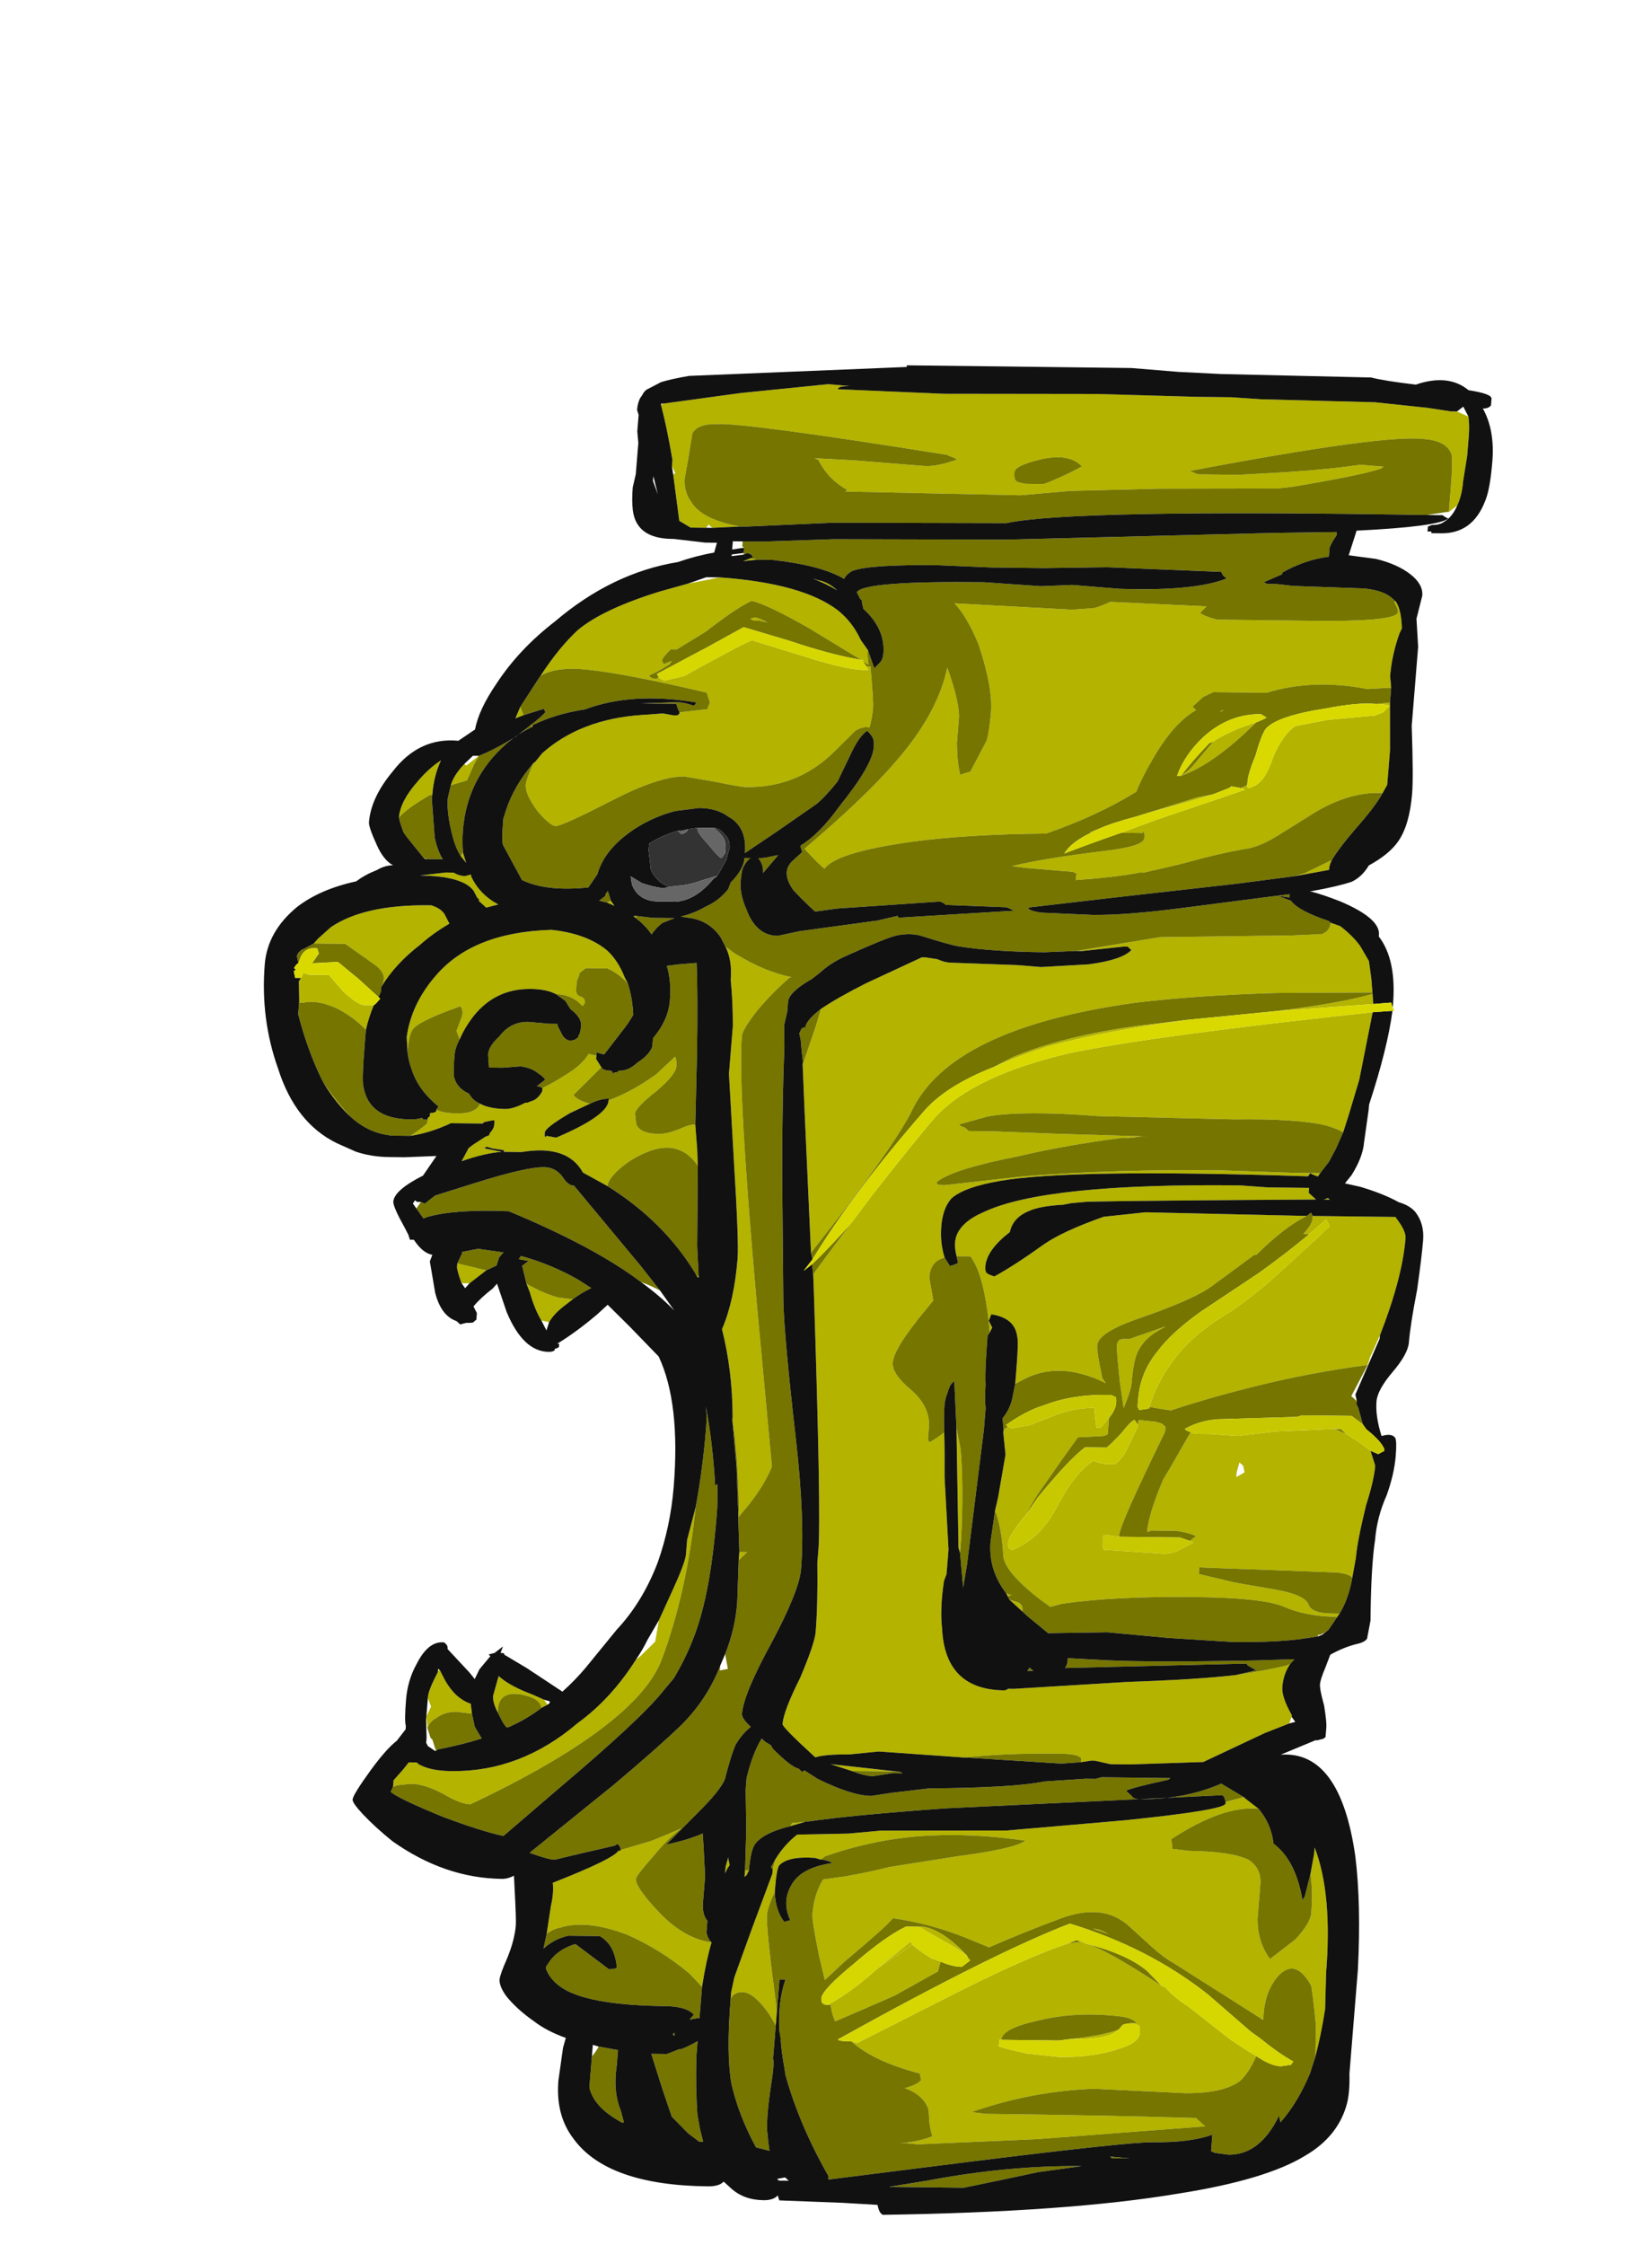 <?xml version="1.0" encoding="UTF-8" standalone="no"?>
<svg xmlns:ffdec="https://www.free-decompiler.com/flash" xmlns:xlink="http://www.w3.org/1999/xlink" ffdec:objectType="frame" height="99.7px" width="73.4px" xmlns="http://www.w3.org/2000/svg">
  <g transform="matrix(1.0, 0.0, 0.0, 1.0, 43.05, 97.3)">
    <use ffdec:characterId="33" ffdec:characterName="a_VigilStraight" height="392.7" transform="matrix(0.25, 0.003, -0.017, 0.209, -29.097, -81.391)" width="210.7" xlink:href="#sprite0"/>
  </g>
  <defs>
    <g id="sprite0" transform="matrix(1.0, 0.0, 0.0, 1.0, 105.35, 392.7)">
      <use ffdec:characterId="32" height="56.1" transform="matrix(7.0, 0.0, 0.0, 7.0, -105.35, -392.7)" width="30.1" xlink:href="#shape0"/>
    </g>
    <g id="shape0" transform="matrix(1.0, 0.0, 0.0, 1.0, 15.05, 56.1)">
      <path d="M14.25 -52.05 L14.05 -51.85 14.05 -52.55 Q14.05 -53.4 14.0 -53.6 13.85 -54.0 13.3 -54.05 12.3 -54.2 7.4 -53.0 L7.6 -52.9 8.65 -52.9 9.85 -53.0 Q10.95 -53.1 11.7 -53.25 L12.3 -53.2 12.25 -53.15 Q11.85 -52.95 10.0 -52.55 L9.65 -52.5 6.65 -52.45 4.4 -52.35 3.15 -52.2 -1.3 -52.25 -1.25 -52.3 Q-1.75 -52.6 -2.05 -53.2 L-2.15 -53.25 -1.15 -53.2 0.7 -53.05 Q0.9 -53.05 1.2 -53.15 L1.45 -53.25 Q1.45 -53.3 1.3 -53.35 L1.2 -53.4 Q-3.95 -54.3 -4.7 -54.25 -5.2 -54.25 -5.3 -53.95 L-5.35 -53.2 -5.4 -52.6 Q-5.4 -52.2 -5.2 -51.9 -4.9 -51.35 -3.9 -51.15 L-4.6 -51.1 -4.7 -51.2 -4.75 -51.1 -5.15 -51.1 -5.45 -51.3 -5.7 -52.7 -5.65 -52.75 -5.75 -52.95 -5.75 -53.15 Q-5.95 -54.1 -6.15 -54.8 L-6.1 -54.85 -4.15 -55.2 -1.95 -55.5 -1.4 -55.45 Q-1.7 -55.45 -1.7 -55.35 L1.0 -55.25 4.9 -55.3 7.4 -55.25 8.3 -55.25 9.05 -55.2 11.95 -55.15 13.3 -55.0 13.9 -54.9 14.05 -54.9 14.35 -54.75 Q14.4 -54.5 14.4 -54.15 L14.4 -53.55 14.35 -52.8 Q14.35 -52.35 14.25 -52.05 M12.35 -14.1 L12.35 -14.1 M12.85 -49.15 L12.9 -49.1 Q13.05 -48.85 13.1 -48.3 L13.05 -48.15 Q12.9 -47.5 12.9 -46.85 L12.95 -46.5 12.35 -46.45 Q10.95 -46.75 9.8 -46.3 L8.45 -46.3 8.2 -46.15 7.95 -45.85 8.05 -45.75 Q7.5 -45.35 7.05 -44.25 6.8 -43.65 6.7 -43.25 5.75 -42.5 4.5 -41.95 2.5 -41.9 1.1 -41.65 -0.8 -41.3 -1.05 -40.8 L-1.25 -41.0 -1.6 -41.4 Q-0.15 -43.0 0.55 -44.1 1.5 -45.55 1.65 -46.95 2.05 -45.85 2.05 -45.4 L2.05 -44.65 Q2.1 -44.05 2.2 -43.7 2.3 -43.75 2.45 -43.8 L2.8 -44.75 Q2.85 -45.05 2.85 -45.6 2.85 -46.35 2.4 -47.65 2.05 -48.5 1.7 -48.9 L4.7 -48.75 5.2 -48.8 Q5.3 -48.8 5.65 -49.0 L8.1 -48.9 7.95 -48.7 Q8.05 -48.6 8.4 -48.5 L10.8 -48.5 Q12.8 -48.5 12.95 -48.75 13.0 -48.8 12.9 -49.0 12.85 -49.1 12.85 -49.15 M12.95 -46.05 L13.05 -44.6 13.05 -43.55 12.95 -43.3 Q12.05 -43.35 11.1 -42.55 L10.35 -41.95 Q9.9 -41.6 9.55 -41.55 8.9 -41.4 8.2 -41.15 L7.9 -41.05 7.05 -40.8 6.95 -40.8 Q6.35 -40.65 5.35 -40.55 L5.35 -40.75 5.25 -40.8 4.05 -40.9 3.7 -40.95 Q4.5 -41.2 6.05 -41.45 7.0 -41.6 7.0 -41.85 7.0 -42.05 6.95 -42.05 L6.95 -42.0 6.4 -42.0 7.25 -42.4 Q9.0 -43.15 9.45 -43.35 9.4 -43.4 9.35 -43.4 L9.5 -43.5 Q9.5 -43.4 9.55 -43.4 L9.65 -43.45 Q9.95 -43.6 10.1 -44.35 10.3 -45.05 10.6 -45.3 L11.4 -45.5 12.6 -45.65 12.8 -45.75 12.95 -45.95 Q12.85 -46.0 12.6 -46.0 L12.95 -46.05 M11.8 -41.25 Q11.75 -41.1 11.75 -41.0 L11.75 -40.95 10.9 -40.75 11.15 -40.85 11.8 -41.25 M11.9 -39.35 L12.15 -39.25 Q12.5 -38.95 12.7 -38.65 L12.95 -38.2 13.05 -37.65 13.15 -36.9 10.7 -36.65 Q12.25 -36.9 13.1 -37.2 L13.1 -37.25 10.7 -37.2 Q8.65 -37.1 7.1 -36.85 2.45 -36.0 1.65 -33.45 1.35 -32.6 0.15 -30.45 L-0.6 -29.15 -1.05 -33.4 -1.2 -34.85 -0.95 -36.0 -0.85 -36.55 Q-0.45 -36.9 0.25 -37.35 L1.6 -38.15 1.7 -38.15 2.0 -38.1 Q2.2 -38.0 2.35 -38.0 L4.05 -37.95 4.65 -37.9 5.85 -38.0 Q6.7 -38.15 6.9 -38.45 L6.8 -38.55 6.7 -38.55 5.65 -38.4 5.5 -38.4 7.6 -38.85 10.95 -38.95 11.7 -39.0 Q11.9 -39.1 11.9 -39.35 M11.25 -51.15 L11.25 -51.2 11.25 -51.15 M-3.75 -50.35 L-3.75 -50.3 -3.75 -50.35 M-3.55 -50.2 L-3.4 -50.15 -3.75 -50.1 -3.55 -50.2 M-0.4 -47.45 L-0.4 -47.3 -0.35 -47.0 -0.5 -47.1 -0.5 -47.15 -0.55 -47.15 -1.95 -48.1 Q-3.05 -48.8 -3.45 -48.9 -3.8 -48.7 -4.5 -48.0 L-4.55 -47.95 -5.25 -47.4 -5.4 -47.4 Q-5.6 -47.15 -5.6 -47.05 L-5.55 -46.95 -5.35 -47.05 -5.4 -46.95 Q-5.7 -46.7 -5.9 -46.6 -5.85 -46.5 -5.7 -46.5 L-5.65 -46.55 -5.6 -46.5 -5.5 -46.45 -5.15 -46.55 -5.0 -46.6 Q-3.45 -47.7 -3.35 -47.7 L-2.05 -47.25 Q-0.8 -46.8 -0.35 -46.85 L-0.4 -46.95 -0.3 -46.95 Q-0.15 -45.9 -0.15 -45.7 -0.15 -45.4 -0.2 -45.1 -0.35 -45.15 -0.55 -45.0 L-1.05 -44.35 Q-1.9 -43.25 -3.2 -43.25 -3.35 -43.25 -4.0 -43.4 L-4.8 -43.55 Q-5.45 -43.55 -6.65 -42.75 -7.8 -42.0 -7.95 -42.0 -8.1 -42.0 -8.45 -42.45 -8.8 -42.95 -8.8 -43.25 -8.8 -43.4 -8.65 -43.9 L-8.6 -43.95 -8.45 -44.2 Q-7.55 -45.25 -6.0 -45.4 L-5.5 -45.45 -5.45 -45.45 -5.2 -45.4 -5.1 -45.4 -5.05 -45.45 -5.05 -45.5 -5.0 -45.5 -4.35 -45.6 -4.3 -45.8 -4.4 -46.1 Q-6.5 -46.65 -7.45 -46.75 -8.25 -46.85 -8.65 -46.55 -8.25 -47.4 -7.8 -47.95 -7.2 -48.6 -5.8 -49.15 L-5.1 -49.4 -4.3 -49.6 Q-2.2 -49.45 -1.25 -48.65 -0.85 -48.3 -0.6 -47.75 L-0.4 -47.45 M-3.4 -38.4 L-3.15 -38.2 Q-2.35 -37.65 -1.65 -37.5 L-1.7 -37.5 Q-2.1 -37.05 -2.45 -36.5 -2.8 -35.9 -2.8 -35.7 -2.8 -34.1 -1.85 -27.45 L-1.15 -22.65 Q-1.3 -22.1 -1.65 -21.5 L-1.9 -21.1 -1.9 -21.15 -1.9 -21.4 Q-2.05 -23.1 -2.25 -24.05 L-2.25 -24.15 Q-2.35 -25.55 -2.7 -26.8 -2.45 -27.65 -2.45 -28.95 -2.45 -29.45 -2.75 -31.95 L-3.05 -34.55 -3.05 -36.0 Q-3.1 -36.75 -3.2 -37.4 -3.2 -38.0 -3.4 -38.4 M-1.8 -20.05 L-1.6 -20.05 -1.8 -19.8 -1.8 -20.05 M-4.25 -10.95 L-3.45 -11.25 Q-3.05 -11.45 -2.7 -11.65 -3.05 -11.3 -3.35 -10.8 -3.75 -10.2 -3.75 -10.1 -3.75 -9.85 -3.1 -9.1 -2.4 -8.3 -1.7 -8.2 -1.8 -7.65 -1.85 -6.85 L-2.2 -7.25 Q-2.95 -7.95 -3.85 -8.4 -4.9 -8.85 -5.55 -8.6 -5.75 -8.55 -5.9 -8.4 L-5.85 -9.25 Q-5.8 -9.65 -5.85 -9.95 -4.35 -10.7 -4.25 -10.95 M4.65 -53.1 Q4.3 -53.5 3.6 -53.3 2.95 -53.1 2.95 -52.9 2.95 -52.7 3.0 -52.65 L3.05 -52.6 3.25 -52.55 3.7 -52.55 Q3.75 -52.55 4.1 -52.75 4.45 -52.95 4.65 -53.1 M9.6 -45.4 Q8.6 -44.1 7.8 -43.75 8.0 -43.9 8.2 -44.25 L8.55 -44.8 Q8.7 -44.95 9.15 -45.2 L9.6 -45.4 M7.0 -42.6 L8.25 -43.1 8.65 -43.2 8.0 -42.95 7.0 -42.6 M8.7 -45.75 L8.75 -45.75 8.65 -45.7 8.7 -45.75 M3.65 -34.85 L4.1 -35.15 Q5.3 -35.8 7.2 -36.15 L8.45 -36.35 Q6.45 -36.0 5.0 -35.5 4.25 -35.2 3.65 -34.85 M5.65 -42.0 L5.6 -42.0 5.8 -42.1 5.65 -42.0 M12.65 -33.0 Q12.5 -33.1 12.2 -33.2 11.45 -33.4 9.85 -33.35 L6.4 -33.4 Q4.5 -33.55 3.6 -33.35 3.05 -33.15 2.9 -33.1 2.9 -33.05 3.05 -33.0 L3.15 -32.9 3.8 -32.9 5.4 -32.85 7.7 -32.8 7.55 -32.8 7.25 -32.75 7.05 -32.75 Q5.6 -32.5 4.45 -32.15 2.85 -31.75 2.45 -31.35 L2.45 -31.3 Q2.45 -31.25 2.65 -31.25 L4.65 -31.55 Q6.95 -31.8 9.65 -31.8 L11.5 -31.75 12.15 -31.75 12.1 -31.65 Q11.95 -31.7 11.9 -31.75 L11.85 -31.65 Q5.85 -31.8 4.05 -31.4 3.15 -31.2 2.85 -30.85 2.65 -30.55 2.65 -30.0 2.65 -29.5 2.8 -29.05 2.45 -28.95 2.45 -28.45 L2.6 -27.75 2.45 -27.5 Q1.7 -26.3 1.7 -25.85 1.7 -25.5 2.25 -25.0 2.75 -24.5 2.75 -23.9 L2.75 -23.55 Q2.75 -23.5 2.8 -23.45 2.95 -23.55 3.15 -23.75 3.2 -23.2 3.25 -22.4 L3.5 -20.2 3.5 -19.75 Q3.5 -19.65 3.5 -19.55 L3.5 -19.45 3.45 -19.25 Q3.4 -18.4 3.5 -17.8 3.7 -15.95 5.2 -15.95 5.25 -15.95 5.3 -16.0 L5.45 -16.0 8.3 -16.25 Q10.1 -16.35 11.05 -16.5 11.8 -16.65 12.3 -16.8 L12.4 -16.85 Q12.25 -16.55 12.25 -16.15 12.25 -15.85 12.55 -15.3 L12.55 -15.25 12.5 -15.05 11.9 -14.75 10.4 -13.85 8.55 -13.75 8.05 -13.75 7.65 -13.85 7.55 -13.85 7.3 -13.8 7.3 -13.9 Q7.25 -14.05 6.75 -14.05 5.35 -14.05 4.35 -13.9 L4.3 -13.9 2.15 -14.05 1.4 -13.95 Q0.8 -13.95 0.55 -13.85 -0.35 -14.75 -0.35 -14.85 -0.35 -15.25 0.0 -16.25 0.3 -17.3 0.3 -17.65 0.3 -18.5 0.2 -19.75 L0.2 -20.15 Q0.2 -21.2 -0.45 -28.0 L-0.5 -28.5 Q-0.15 -29.15 0.35 -30.05 L0.85 -30.95 Q1.9 -32.75 2.3 -33.35 3.2 -34.6 5.55 -35.3 7.6 -35.85 13.15 -36.65 L12.95 -34.6 12.75 -33.5 12.65 -33.0 M3.1 -29.1 Q3.0 -29.45 3.05 -29.7 3.15 -30.15 3.7 -30.45 5.2 -31.35 10.15 -31.35 L10.85 -31.3 11.9 -31.3 11.9 -31.15 12.1 -30.95 Q7.5 -30.85 6.3 -30.8 L5.9 -30.75 5.7 -30.7 Q5.1 -30.65 4.85 -30.5 4.45 -30.3 4.4 -29.85 3.85 -29.3 3.85 -28.8 3.85 -28.65 3.9 -28.6 3.95 -28.55 4.1 -28.5 4.6 -28.85 5.3 -29.5 5.75 -29.9 6.75 -30.35 L7.8 -30.5 11.8 -30.45 11.9 -30.45 Q11.35 -30.1 10.7 -29.25 L10.65 -29.25 9.65 -28.3 Q9.25 -27.9 7.9 -27.3 6.85 -26.85 6.85 -26.45 6.85 -26.25 7.05 -25.45 L7.15 -25.3 Q5.9 -26.0 5.0 -25.35 L4.85 -25.25 4.85 -25.7 Q4.85 -26.55 4.8 -26.7 4.7 -27.25 4.1 -27.35 L4.05 -27.15 4.15 -26.95 4.1 -26.8 Q3.85 -28.55 3.45 -29.1 L3.1 -29.1 M12.05 -30.45 L14.15 -30.45 14.25 -30.3 Q14.45 -30.0 14.45 -29.8 14.45 -28.6 14.0 -26.85 L13.8 -26.2 13.75 -25.95 Q12.3 -25.7 10.9 -25.25 9.8 -24.9 8.85 -24.5 L8.55 -24.55 8.3 -24.6 Q8.45 -25.35 8.75 -25.9 9.15 -26.7 9.95 -27.35 10.6 -27.85 11.35 -28.75 L12.1 -29.65 12.15 -29.7 12.5 -30.15 12.4 -30.35 12.0 -29.9 11.85 -29.9 Q12.05 -30.2 12.05 -30.35 L12.05 -30.45 M14.0 -23.35 L14.15 -22.9 Q14.15 -22.45 14.0 -21.7 13.85 -20.6 13.85 -20.1 L13.8 -19.5 Q13.65 -19.65 13.25 -19.65 L9.9 -19.75 9.9 -19.55 Q10.1 -19.5 10.85 -19.3 L11.9 -19.1 Q12.65 -18.95 12.75 -18.65 12.85 -18.4 13.35 -18.4 L13.55 -18.4 13.5 -18.3 Q12.7 -18.3 12.1 -18.6 11.55 -18.85 9.85 -18.85 7.85 -18.85 6.5 -18.6 L6.2 -18.5 5.95 -18.7 Q4.95 -19.55 4.9 -20.05 4.8 -20.9 4.6 -21.4 L4.65 -21.8 4.75 -23.1 4.65 -23.75 4.65 -23.85 4.75 -23.95 4.85 -23.9 5.3 -24.0 5.9 -24.3 Q6.4 -24.55 6.9 -24.55 L7.0 -23.95 7.1 -23.95 Q7.15 -24.0 7.3 -24.25 L7.3 -23.75 7.2 -23.7 6.55 -23.65 Q6.15 -22.9 5.85 -22.3 5.55 -21.75 5.4 -21.3 5.0 -20.65 5.0 -20.45 5.0 -20.25 5.05 -20.25 5.1 -20.25 5.1 -20.2 5.8 -20.55 6.15 -21.5 6.55 -22.6 7.0 -22.95 7.05 -22.9 7.3 -22.85 L7.35 -22.85 7.55 -22.85 Q7.75 -23.05 7.85 -23.4 L8.05 -24.0 8.05 -24.05 8.05 -24.2 8.5 -24.15 8.65 -24.1 8.75 -24.0 8.75 -23.85 Q7.8 -21.05 7.8 -20.7 L7.8 -20.65 7.45 -20.7 7.4 -20.7 7.4 -20.45 Q7.4 -20.25 7.45 -20.25 L8.25 -20.2 8.95 -20.15 Q9.2 -20.15 9.4 -20.3 L9.7 -20.5 9.6 -20.55 9.75 -20.7 Q9.55 -20.8 9.25 -20.85 L8.6 -20.85 8.5 -20.8 Q8.5 -21.35 8.8 -22.4 L8.95 -22.75 9.4 -23.85 9.5 -23.8 9.9 -23.8 10.6 -23.75 11.55 -23.9 13.05 -24.0 13.35 -23.85 13.7 -23.6 14.0 -23.35 M5.5 -18.35 L5.15 -18.7 5.3 -18.65 Q5.5 -18.6 5.5 -18.4 L5.5 -18.35 M5.1 -18.8 L5.05 -18.9 5.15 -18.85 5.2 -18.85 5.1 -18.8 M12.4 -31.0 L12.45 -30.95 12.3 -30.95 12.4 -31.0 M7.65 -26.65 Q8.1 -26.85 8.55 -27.05 L8.35 -26.9 Q7.95 -26.6 7.85 -26.1 7.8 -25.8 7.8 -25.3 7.8 -25.1 7.65 -24.55 L7.5 -25.35 Q7.35 -26.3 7.35 -26.45 7.35 -26.65 7.5 -26.65 L7.65 -26.65 M10.65 -22.65 L10.65 -22.5 10.85 -22.65 10.8 -22.85 10.7 -22.95 10.65 -22.65 M3.45 -23.9 L3.6 -23.25 Q3.75 -22.2 3.8 -20.55 L3.8 -20.1 3.75 -20.25 3.45 -23.9 M11.5 -12.8 L11.55 -12.75 11.9 -12.45 Q11.0 -12.55 9.75 -11.5 L9.8 -11.2 9.85 -11.2 10.2 -11.15 Q11.3 -11.15 11.75 -10.9 12.1 -10.65 12.1 -10.15 L12.1 -9.1 Q12.15 -8.4 12.5 -7.9 L13.1 -8.5 Q13.45 -9.0 13.45 -9.3 13.45 -9.95 13.35 -10.5 L13.4 -11.1 13.4 -11.3 Q13.95 -9.9 13.95 -7.5 L14.0 -6.4 Q13.95 -5.6 13.85 -4.95 L13.85 -5.0 13.8 -5.9 Q13.7 -6.6 13.6 -7.1 13.15 -7.95 12.75 -7.4 12.45 -6.95 12.45 -6.25 L12.45 -6.05 10.05 -7.75 Q9.8 -7.9 9.45 -8.25 L8.85 -8.85 Q8.15 -9.55 7.1 -9.05 6.15 -8.6 5.35 -8.15 L4.7 -8.45 Q3.8 -8.85 2.85 -9.0 2.75 -8.8 1.7 -7.65 L1.25 -7.1 1.05 -7.85 Q0.8 -8.9 0.8 -9.1 0.8 -9.7 1.0 -10.15 L1.55 -10.25 Q2.2 -10.4 2.65 -10.55 L4.35 -10.9 Q5.8 -11.15 6.05 -11.4 3.8 -11.75 2.1 -11.25 1.55 -11.1 1.0 -10.85 L0.9 -10.75 0.75 -10.8 Q0.05 -10.85 -0.15 -10.55 -0.2 -10.4 -0.2 -9.95 L-0.2 -9.75 Q-0.35 -9.3 -0.35 -9.05 -0.35 -8.65 0.1 -6.15 L0.1 -5.7 Q-0.15 -6.2 -0.45 -6.5 -0.8 -6.85 -1.05 -6.6 L-1.1 -6.5 -1.1 -6.7 -1.05 -7.15 -0.7 -8.65 -0.3 -10.3 -0.3 -10.45 -0.25 -10.75 Q-0.05 -11.2 0.25 -11.5 L1.55 -11.55 2.35 -11.65 5.55 -11.7 8.5 -12.05 Q11.05 -12.4 11.05 -12.6 L11.05 -12.65 Q11.35 -12.75 11.5 -12.8 M-1.15 -13.2 L-1.15 -12.85 -1.15 -13.2 M-1.0 -10.4 L-0.9 -10.4 -0.95 -10.25 -1.0 -10.2 -1.0 -10.4 M0.05 -11.75 L0.1 -11.85 0.5 -11.9 0.45 -11.9 0.05 -11.75 M7.95 -8.75 L8.0 -8.75 Q8.1 -8.75 8.35 -8.6 L7.95 -8.75 M7.7 -8.35 L7.8 -8.3 Q8.3 -8.15 9.8 -7.05 L9.9 -7.0 Q10.2 -6.65 10.5 -6.45 L11.65 -5.45 Q12.05 -5.15 12.35 -4.95 12.2 -4.45 12.0 -4.2 11.6 -3.8 10.6 -3.8 L8.3 -3.9 Q6.7 -3.8 5.25 -3.15 L5.6 -3.1 Q8.75 -3.1 10.95 -3.05 L11.2 -2.8 6.95 -2.35 3.95 -2.15 3.5 -2.2 3.65 -2.2 Q4.0 -2.25 4.3 -2.4 4.25 -2.55 4.2 -2.8 L4.15 -3.2 Q4.0 -3.65 3.5 -3.85 3.8 -3.95 3.9 -4.1 L3.85 -4.3 Q2.65 -4.65 2.05 -5.25 L2.2 -5.2 4.75 -6.85 Q6.4 -7.9 7.35 -8.3 L7.65 -8.35 7.7 -8.35 M2.7 -13.45 L1.5 -13.45 0.95 -13.65 2.65 -13.45 2.7 -13.45 M0.2 -5.55 L0.25 -5.25 0.25 -5.3 0.2 -5.55 M1.4 -6.35 L1.45 -6.4 Q1.95 -6.75 2.55 -7.45 L2.6 -7.5 3.4 -8.2 Q3.55 -8.05 3.9 -7.8 L4.15 -7.7 4.1 -7.4 3.05 -6.65 Q2.15 -6.15 1.6 -5.85 1.5 -6.05 1.45 -6.35 L1.4 -6.35 M9.2 -5.9 L9.25 -5.9 Q9.15 -6.05 8.85 -6.1 7.7 -6.25 6.75 -5.95 5.85 -5.7 5.85 -5.35 L5.8 -5.35 5.8 -5.15 Q5.9 -5.1 6.5 -4.95 L7.35 -4.85 Q8.2 -4.85 8.8 -5.1 9.35 -5.3 9.35 -5.6 9.35 -5.8 9.3 -5.85 9.25 -5.85 9.2 -5.9 M7.6 -5.4 Q8.35 -5.5 8.8 -5.7 L8.75 -5.65 Q8.5 -5.4 7.6 -5.4 M8.9 -1.8 L9.35 -1.8 8.9 -1.8 M-1.95 -49.6 L-1.8 -49.55 Q-1.55 -49.5 -1.3 -49.25 -1.6 -49.45 -1.95 -49.6 M-9.0 -45.35 L-9.2 -45.25 -9.1 -45.6 -9.0 -45.35 M-8.75 -45.05 L-8.75 -45.0 -8.8 -45.05 -8.75 -45.05 M-10.25 -41.15 L-10.15 -40.85 -10.3 -41.05 -10.25 -41.2 -10.25 -41.15 M-10.7 -43.2 Q-10.65 -43.5 -10.4 -43.85 L-10.35 -43.8 -10.05 -44.1 -10.15 -43.85 -10.3 -43.35 -10.7 -43.2 M-11.15 -42.9 L-11.2 -42.9 Q-11.75 -42.5 -11.95 -42.2 -11.95 -42.7 -11.55 -43.3 -11.3 -43.7 -11.0 -43.95 -11.15 -43.5 -11.15 -42.9 M-11.25 -41.0 L-11.15 -40.95 -11.2 -40.95 -11.25 -41.0 M-12.05 -37.05 Q-12.0 -37.15 -12.0 -37.3 -12.0 -37.55 -12.35 -37.8 L-13.05 -38.35 -13.85 -38.35 -13.75 -38.5 -13.45 -38.85 Q-12.65 -39.55 -11.0 -39.55 L-10.95 -39.55 Q-10.65 -39.45 -10.55 -39.2 L-10.45 -39.0 Q-10.85 -38.7 -11.15 -38.35 -11.75 -37.75 -12.05 -37.05 M-3.35 -48.3 L-3.45 -48.35 -3.35 -48.4 Q-3.25 -48.4 -3.0 -48.25 L-3.2 -48.3 -3.35 -48.3 M-14.1 -36.55 L-14.1 -36.6 -14.15 -37.2 -14.1 -37.3 -14.05 -37.45 -13.9 -37.4 -13.4 -37.4 -13.0 -36.9 Q-12.6 -36.5 -12.45 -36.5 L-12.2 -36.5 Q-12.3 -36.15 -12.35 -35.75 -12.7 -36.15 -13.15 -36.4 -13.65 -36.65 -14.0 -36.55 L-14.1 -36.55 M-13.3 -34.1 Q-12.9 -33.5 -12.55 -33.1 -12.95 -33.5 -13.3 -34.1 M-11.0 -32.55 Q-10.6 -32.9 -10.6 -32.95 L-10.6 -33.05 -10.6 -33.1 -10.55 -33.15 -10.55 -33.25 Q-10.45 -33.25 -10.4 -33.3 L-10.4 -33.35 Q-10.2 -33.25 -9.9 -33.25 -9.55 -33.25 -9.45 -33.35 -9.35 -33.4 -9.3 -33.55 -9.05 -33.4 -8.65 -33.4 -8.45 -33.4 -8.15 -33.6 L-8.1 -33.6 -8.0 -33.65 Q-7.85 -33.7 -7.75 -33.95 L-7.75 -34.05 Q-7.5 -34.2 -7.2 -34.45 -6.8 -34.75 -6.65 -35.1 L-6.45 -35.05 -6.45 -34.95 -6.3 -34.7 -6.95 -33.85 Q-6.85 -33.7 -6.55 -33.6 L-6.5 -33.6 -7.0 -33.3 Q-7.6 -32.85 -7.6 -32.7 -7.6 -32.5 -7.55 -32.6 L-7.3 -32.55 Q-6.1 -33.2 -6.05 -33.65 L-6.05 -33.7 Q-5.5 -33.95 -4.9 -34.5 L-4.45 -35.05 Q-4.4 -34.95 -4.4 -34.75 -4.4 -34.5 -4.85 -34.0 -5.35 -33.5 -5.35 -33.3 L-5.3 -33.0 Q-5.2 -32.7 -4.7 -32.7 -4.5 -32.7 -4.2 -32.85 -3.95 -33.0 -3.8 -33.0 L-3.7 -32.25 -3.65 -31.75 Q-4.2 -32.6 -5.05 -32.1 -5.4 -31.9 -5.65 -31.6 -5.9 -31.3 -5.9 -31.1 L-6.55 -31.5 Q-7.0 -32.35 -8.15 -32.1 L-8.6 -32.1 -8.6 -32.15 -8.9 -32.2 -9.05 -32.25 -9.1 -32.2 -8.65 -32.1 Q-9.1 -32.05 -9.65 -31.8 L-9.5 -32.2 -9.4 -32.3 -9.1 -32.55 -9.0 -32.6 -9.0 -32.65 Q-8.9 -32.8 -8.9 -32.9 L-8.9 -33.05 -8.95 -33.05 -9.15 -33.0 -9.2 -32.95 -10.0 -32.95 Q-10.5 -32.65 -11.0 -32.55 M-5.7 -39.3 L-5.75 -39.25 -5.8 -39.3 -5.7 -39.3 M-3.4 -28.4 L-3.4 -28.35 -3.45 -28.4 -3.4 -28.4 M-6.5 -39.7 L-6.4 -39.75 -6.3 -39.6 -6.5 -39.7 M-11.25 -35.1 L-11.3 -35.55 Q-11.25 -36.55 -10.7 -37.4 -9.85 -38.75 -7.85 -38.85 -6.95 -38.75 -6.4 -38.25 -6.1 -37.95 -5.9 -37.45 L-5.8 -37.25 Q-6.05 -37.55 -6.35 -37.7 L-6.9 -37.7 -7.05 -37.55 -7.05 -37.5 -7.1 -37.3 -7.1 -37.05 Q-7.1 -36.9 -7.0 -36.85 -6.85 -36.8 -6.85 -36.65 L-6.9 -36.55 -7.05 -36.7 Q-7.3 -36.9 -7.6 -36.9 -7.85 -37.05 -8.25 -37.05 -9.15 -37.05 -9.65 -36.2 -9.85 -35.85 -9.95 -35.5 L-10.05 -35.75 -9.95 -36.15 Q-9.9 -36.35 -10.0 -36.5 -11.0 -36.05 -11.15 -35.8 -11.25 -35.65 -11.25 -35.1 M-11.3 -40.45 L-10.65 -40.55 -10.45 -40.55 Q-10.3 -40.45 -10.15 -40.45 L-10.0 -40.5 -10.0 -40.45 Q-9.75 -39.9 -9.25 -39.6 L-9.55 -39.5 -9.75 -39.7 -9.75 -39.75 -9.8 -39.8 -9.9 -40.0 Q-10.2 -40.45 -11.3 -40.45 M-9.4 -28.1 Q-9.55 -28.5 -9.55 -28.6 L-9.55 -28.7 -8.8 -28.5 -9.2 -28.1 -9.4 -28.1 M-7.75 -28.1 L-7.4 -27.9 Q-7.1 -27.75 -6.9 -27.7 L-6.55 -27.65 -6.75 -27.45 Q-7.0 -27.2 -7.1 -26.95 L-7.3 -27.0 Q-7.5 -27.35 -7.65 -27.85 L-7.75 -28.1 M-3.0 -21.4 Q-3.05 -18.8 -3.55 -16.75 -4.05 -14.75 -8.1 -12.3 -8.35 -12.3 -8.8 -12.6 -9.3 -12.9 -9.65 -12.9 L-10.0 -12.85 -10.1 -12.8 -10.1 -13.0 -9.9 -13.3 -9.75 -13.55 -9.55 -13.55 -9.5 -13.5 Q-9.2 -13.3 -8.65 -13.3 -6.9 -13.3 -5.55 -14.8 -4.75 -15.55 -4.2 -16.75 L-4.1 -16.85 -3.75 -17.3 -3.7 -17.95 -3.45 -18.75 Q-3.15 -19.7 -3.15 -19.95 L-3.15 -20.4 -3.0 -21.4 M-9.2 -16.35 L-9.15 -16.35 -9.0 -16.05 Q-8.7 -15.5 -8.3 -15.35 L-8.25 -15.05 -8.65 -15.1 Q-8.95 -15.1 -9.15 -14.9 -9.3 -14.8 -9.35 -14.6 L-9.4 -14.95 -9.3 -15.25 -9.4 -15.5 -9.4 -15.55 Q-9.4 -15.75 -9.2 -16.3 L-9.2 -16.35 M-9.05 -13.95 L-9.1 -13.9 -9.1 -13.95 -9.05 -13.95 M-7.6 -15.1 Q-7.75 -15.4 -7.75 -15.6 L-7.65 -16.2 Q-7.35 -15.9 -6.75 -15.65 L-6.45 -15.5 -6.35 -15.35 -6.5 -15.25 Q-6.55 -15.55 -7.05 -15.65 -7.6 -15.75 -7.6 -15.2 L-7.6 -15.1 M-7.3 -14.65 L-7.35 -14.65 -7.3 -14.65 M-1.45 -10.8 L-1.45 -10.75 -1.4 -10.55 -1.45 -10.45 -1.5 -10.3 -1.5 -10.5 -1.45 -10.8" fill="#b3b300" fill-rule="evenodd" stroke="none"/>
      <path d="M14.05 -51.85 L14.0 -51.85 13.5 -51.75 Q4.45 -51.8 2.85 -51.35 L-1.55 -51.3 -3.75 -51.15 -3.9 -51.15 Q-4.9 -51.35 -5.2 -51.9 -5.4 -52.2 -5.4 -52.6 L-5.35 -53.2 -5.3 -53.95 Q-5.2 -54.25 -4.7 -54.25 -3.95 -54.3 1.2 -53.4 L1.3 -53.35 Q1.45 -53.3 1.45 -53.25 L1.2 -53.15 Q0.9 -53.05 0.7 -53.05 L-1.15 -53.2 -2.15 -53.25 -2.05 -53.2 Q-1.75 -52.6 -1.25 -52.3 L-1.3 -52.25 3.15 -52.2 4.4 -52.35 6.65 -52.45 9.65 -52.5 10.0 -52.55 Q11.85 -52.95 12.25 -53.15 L12.3 -53.2 11.7 -53.25 Q10.95 -53.1 9.85 -53.0 L8.65 -52.9 7.6 -52.9 7.4 -53.0 Q12.3 -54.2 13.3 -54.05 13.85 -54.0 14.0 -53.6 14.05 -53.4 14.05 -52.55 L14.05 -51.85 M11.35 -40.3 L11.3 -40.3 11.35 -40.3 M12.85 -49.15 Q12.85 -49.1 12.9 -49.0 13.0 -48.8 12.95 -48.75 12.8 -48.5 10.8 -48.5 L8.4 -48.5 Q8.05 -48.6 7.95 -48.7 L8.1 -48.9 5.65 -49.0 Q5.3 -48.8 5.2 -48.8 L4.7 -48.75 1.7 -48.9 Q2.05 -48.5 2.4 -47.65 2.85 -46.35 2.85 -45.6 2.85 -45.05 2.8 -44.75 L2.45 -43.8 Q2.3 -43.75 2.2 -43.7 2.1 -44.05 2.05 -44.65 L2.05 -45.4 Q2.05 -45.85 1.65 -46.95 1.5 -45.55 0.55 -44.1 -0.15 -43.0 -1.6 -41.4 L-1.25 -41.0 -1.05 -40.8 Q-0.8 -41.3 1.1 -41.65 2.5 -41.9 4.5 -41.95 5.75 -42.5 6.7 -43.25 6.8 -43.65 7.05 -44.25 7.5 -45.35 8.05 -45.75 L7.95 -45.85 8.2 -46.15 8.45 -46.3 9.8 -46.3 Q10.95 -46.75 12.35 -46.45 L12.95 -46.5 12.95 -46.05 12.6 -46.0 Q12.15 -46.05 11.35 -45.85 10.1 -45.6 9.85 -45.2 9.75 -45.0 9.65 -44.4 9.5 -43.85 9.5 -43.6 L9.5 -43.5 9.35 -43.4 9.1 -43.45 9.05 -43.4 8.65 -43.2 8.25 -43.1 7.0 -42.6 6.75 -42.5 Q6.15 -42.3 5.8 -42.1 L5.6 -42.0 5.65 -42.0 Q5.15 -41.7 5.0 -41.35 5.5 -41.6 6.4 -42.0 L6.95 -42.0 6.95 -42.05 Q7.0 -42.05 7.0 -41.85 7.0 -41.6 6.05 -41.45 4.5 -41.2 3.7 -40.95 L4.05 -40.9 5.25 -40.8 5.35 -40.75 5.35 -40.55 Q6.35 -40.65 6.95 -40.8 L7.05 -40.8 7.9 -41.05 8.2 -41.15 Q8.9 -41.4 9.55 -41.55 9.9 -41.6 10.35 -41.95 L11.1 -42.55 Q12.05 -43.35 12.95 -43.3 12.8 -42.9 12.3 -42.15 11.95 -41.6 11.8 -41.25 L11.15 -40.85 10.9 -40.75 9.45 -40.5 Q6.1 -40.0 4.2 -39.7 4.2 -39.6 4.55 -39.55 L5.85 -39.5 Q6.7 -39.5 8.15 -39.75 L10.2 -40.1 10.8 -40.2 10.8 -40.1 10.5 -40.15 10.85 -40.0 Q11.05 -39.7 11.85 -39.4 L11.9 -39.35 Q11.9 -39.1 11.7 -39.0 L10.95 -38.95 7.6 -38.85 5.5 -38.4 4.7 -38.35 Q3.35 -38.35 2.5 -38.5 2.25 -38.55 1.55 -38.8 1.25 -38.9 0.9 -38.8 0.6 -38.7 -0.35 -38.15 -0.7 -37.95 -0.95 -37.65 L-1.15 -37.45 Q-1.7 -37.05 -1.7 -36.75 L-1.7 -36.45 -1.75 -36.05 -1.7 -35.4 Q-1.65 -33.85 -1.5 -31.6 L-1.2 -27.65 Q-1.1 -26.55 -0.6 -23.5 -0.2 -21.05 -0.2 -19.55 -0.2 -18.9 -0.8 -17.3 -1.4 -15.75 -1.4 -15.15 -1.4 -15.0 -1.15 -14.75 -1.35 -14.55 -1.5 -14.2 -1.6 -13.85 -1.7 -13.15 -1.8 -12.8 -2.3 -12.15 -2.9 -11.35 -3.05 -11.15 -2.5 -11.3 -2.15 -11.5 L-2.1 -11.1 -2.0 -10.2 -2.0 -9.4 Q-2.0 -9.05 -1.85 -8.85 L-1.85 -8.5 Q-1.8 -8.3 -1.7 -8.2 -2.4 -8.3 -3.1 -9.1 -3.75 -9.85 -3.75 -10.1 -3.75 -10.2 -3.35 -10.8 -3.05 -11.3 -2.7 -11.65 -3.05 -11.45 -3.45 -11.25 L-4.25 -10.95 -4.2 -10.95 Q-4.2 -11.1 -4.3 -11.15 L-4.35 -11.1 -5.2 -10.85 -5.85 -10.65 Q-6.0 -10.65 -6.5 -10.85 L-4.5 -12.95 Q-3.45 -14.1 -2.9 -14.8 -2.3 -15.6 -2.05 -16.6 L-2.05 -16.45 -1.85 -16.5 -1.95 -16.95 Q-1.75 -17.7 -1.75 -18.5 L-1.8 -19.8 -1.6 -20.05 -1.8 -20.05 -1.9 -21.1 -1.65 -21.5 Q-1.3 -22.1 -1.15 -22.65 L-1.85 -27.45 Q-2.8 -34.1 -2.8 -35.7 -2.8 -35.9 -2.45 -36.5 -2.1 -37.05 -1.7 -37.5 L-1.65 -37.5 Q-2.35 -37.65 -3.15 -38.2 L-3.4 -38.4 -3.55 -38.7 Q-3.85 -39.15 -4.3 -39.25 L-4.6 -39.3 -4.45 -39.35 Q-4.2 -39.45 -4.0 -39.6 -3.65 -39.8 -3.45 -40.15 L-3.4 -40.35 Q-3.1 -40.75 -3.1 -41.1 L-2.95 -41.1 Q-3.05 -41.0 -3.1 -40.85 -3.15 -40.75 -3.15 -40.4 -3.15 -40.0 -2.95 -39.55 -2.65 -38.75 -2.1 -38.75 L-1.55 -38.9 0.4 -39.25 0.9 -39.4 Q0.95 -39.3 0.95 -39.35 L1.0 -39.35 3.85 -39.6 3.65 -39.7 2.1 -39.75 2.05 -39.8 1.95 -39.85 -0.65 -39.6 -1.2 -39.5 Q-1.55 -39.85 -1.8 -40.15 -2.0 -40.45 -2.0 -40.7 -2.0 -40.85 -1.9 -41.0 L-1.65 -41.3 -1.7 -41.45 -1.7 -41.5 Q-1.25 -41.85 -0.8 -42.7 -0.05 -43.95 -0.05 -44.5 -0.05 -44.7 -0.1 -44.8 -0.15 -44.9 -0.25 -45.0 -0.45 -44.85 -0.65 -44.2 L-0.9 -43.45 Q-1.2 -42.95 -1.4 -42.75 L-2.35 -41.9 -3.1 -41.25 Q-3.1 -42.05 -3.6 -42.35 -3.9 -42.6 -4.35 -42.6 L-4.95 -42.5 Q-5.7 -42.25 -6.25 -41.65 -6.7 -41.15 -6.8 -40.55 L-7.0 -40.15 Q-8.05 -40.0 -8.7 -40.35 L-9.25 -41.4 Q-9.3 -41.5 -9.3 -42.2 L-9.25 -42.45 Q-9.1 -43.2 -8.65 -43.9 -8.8 -43.4 -8.8 -43.25 -8.8 -42.95 -8.45 -42.45 -8.1 -42.0 -7.95 -42.0 -7.8 -42.0 -6.65 -42.75 -5.45 -43.55 -4.8 -43.55 L-4.0 -43.4 Q-3.35 -43.25 -3.2 -43.25 -1.9 -43.25 -1.05 -44.35 L-0.55 -45.0 Q-0.35 -45.15 -0.2 -45.1 -0.15 -45.4 -0.15 -45.7 -0.15 -45.9 -0.3 -46.95 L-0.4 -46.95 -0.5 -47.1 -0.35 -47.0 -0.4 -47.3 -0.4 -47.45 -0.2 -46.9 -0.05 -47.1 Q0.0 -47.2 0.0 -47.35 0.0 -48.1 -0.6 -48.7 L-0.65 -48.9 -0.65 -48.95 -0.7 -49.0 -0.8 -49.2 Q-0.65 -49.55 2.4 -49.55 L3.85 -49.45 4.65 -49.5 5.85 -49.4 Q7.75 -49.35 8.55 -49.75 L8.45 -49.85 8.4 -49.95 5.5 -50.05 3.9 -50.0 2.55 -50.0 1.2 -50.05 Q-0.5 -50.05 -0.95 -49.85 -1.1 -49.75 -1.15 -49.6 -1.75 -50.0 -3.0 -50.15 L-3.4 -50.15 -3.55 -50.2 -3.5 -50.2 -3.55 -50.3 -3.65 -50.35 -3.75 -50.3 -3.75 -50.35 -3.75 -50.5 -3.8 -50.55 -3.8 -50.7 -3.3 -50.7 -1.5 -50.8 2.9 -50.85 9.65 -51.15 11.25 -51.2 11.25 -51.15 11.25 -51.1 Q11.1 -50.8 11.1 -50.7 L11.1 -50.45 Q10.5 -50.35 9.95 -49.95 L9.95 -49.9 9.5 -49.65 9.6 -49.6 9.85 -49.6 10.25 -49.55 12.05 -49.5 Q12.6 -49.45 12.85 -49.15 M4.65 -53.1 Q4.45 -52.95 4.1 -52.75 3.75 -52.55 3.7 -52.55 L3.25 -52.55 3.05 -52.6 3.0 -52.65 Q2.95 -52.7 2.95 -52.9 2.95 -53.1 3.6 -53.3 4.3 -53.5 4.65 -53.1 M8.55 -44.8 L8.2 -44.25 Q8.0 -43.9 7.8 -43.75 8.6 -44.1 9.6 -45.4 9.8 -45.5 9.85 -45.55 L9.7 -45.65 Q8.9 -45.65 8.3 -44.95 7.85 -44.4 7.7 -43.75 L7.8 -43.75 Q8.05 -44.2 8.45 -44.75 L8.55 -44.8 M8.7 -45.75 L8.65 -45.7 8.75 -45.75 8.7 -45.75 M-0.85 -36.55 L-0.95 -36.0 -1.2 -34.85 -1.2 -34.95 -1.25 -35.25 -1.3 -35.6 -1.35 -35.8 -1.3 -35.95 -1.2 -36.0 -1.2 -36.05 Q-1.15 -36.25 -0.85 -36.55 M-0.6 -29.15 L0.15 -30.45 Q1.35 -32.6 1.65 -33.45 2.45 -36.0 7.1 -36.85 8.65 -37.1 10.7 -37.2 L13.1 -37.25 13.1 -37.2 Q12.25 -36.9 10.7 -36.65 L8.45 -36.35 7.2 -36.15 Q5.3 -35.8 4.1 -35.15 L3.65 -34.85 Q2.45 -34.25 1.95 -33.45 0.35 -31.0 -0.55 -28.95 L-0.6 -29.15 M12.15 -31.75 L11.5 -31.75 9.65 -31.8 Q6.95 -31.8 4.65 -31.55 L2.65 -31.25 Q2.45 -31.25 2.45 -31.3 L2.45 -31.35 Q2.85 -31.75 4.45 -32.15 5.6 -32.5 7.05 -32.75 L7.25 -32.75 7.55 -32.8 7.7 -32.8 5.4 -32.85 3.8 -32.9 3.15 -32.9 3.05 -33.0 Q2.9 -33.05 2.9 -33.1 3.05 -33.15 3.6 -33.35 4.5 -33.55 6.4 -33.4 L9.85 -33.35 Q11.45 -33.4 12.2 -33.2 12.5 -33.1 12.65 -33.0 L12.5 -32.5 12.35 -32.1 12.15 -31.75 M0.35 -30.05 Q-0.15 -29.15 -0.5 -28.5 L-0.55 -28.8 Q-0.15 -29.3 0.35 -30.05 M4.35 -13.9 Q5.35 -14.05 6.75 -14.05 7.25 -14.05 7.3 -13.9 L7.3 -13.8 6.8 -13.75 4.35 -13.9 M12.4 -16.85 L12.3 -16.8 Q11.8 -16.65 11.05 -16.5 L11.55 -16.65 11.4 -16.75 Q11.3 -16.8 11.3 -16.85 L6.7 -16.65 Q6.75 -16.75 6.75 -16.85 L6.75 -16.95 7.75 -16.9 Q8.85 -16.85 11.55 -16.95 L12.5 -17.0 12.4 -16.85 M3.15 -23.75 Q2.95 -23.55 2.8 -23.45 2.75 -23.5 2.75 -23.55 L2.75 -23.9 Q2.75 -24.5 2.25 -25.0 1.7 -25.5 1.7 -25.85 1.7 -26.3 2.45 -27.5 L2.6 -27.75 2.45 -28.45 Q2.45 -28.95 2.8 -29.05 L2.95 -28.8 Q3.1 -28.85 3.15 -28.9 L3.1 -29.1 3.45 -29.1 Q3.85 -28.55 4.1 -26.8 L4.05 -26.7 Q4.05 -25.6 4.1 -25.2 4.1 -24.8 4.15 -24.5 L4.15 -23.85 4.0 -19.75 3.95 -19.05 3.8 -20.1 3.8 -20.55 Q3.75 -22.2 3.6 -23.25 L3.45 -23.9 3.3 -25.3 Q3.2 -25.25 3.15 -24.95 3.1 -24.75 3.1 -24.6 3.1 -24.25 3.15 -23.75 M4.85 -25.25 L5.0 -25.35 Q5.9 -26.0 7.15 -25.3 L7.05 -25.45 Q6.85 -26.25 6.85 -26.45 6.85 -26.85 7.9 -27.3 9.25 -27.9 9.65 -28.3 L10.65 -29.25 10.7 -29.25 Q11.35 -30.1 11.9 -30.45 L12.0 -30.55 12.05 -30.45 12.05 -30.35 Q12.05 -30.2 11.85 -29.9 L12.0 -29.9 Q11.45 -29.3 10.8 -28.7 L9.4 -27.5 Q8.7 -26.85 8.4 -26.3 8.0 -25.65 8.0 -24.85 L8.0 -24.6 8.05 -24.5 8.3 -24.55 8.3 -24.6 8.55 -24.55 8.85 -24.5 Q9.8 -24.9 10.9 -25.25 12.3 -25.7 13.75 -25.95 L13.4 -25.0 13.55 -24.85 13.55 -24.75 13.6 -24.65 13.75 -24.15 13.45 -24.4 12.2 -24.4 12.05 -24.35 10.05 -24.25 Q9.6 -24.2 9.25 -23.95 9.25 -23.9 9.4 -23.85 L8.95 -22.75 8.8 -22.4 Q8.5 -21.35 8.5 -20.8 L8.6 -20.85 9.25 -20.85 Q9.55 -20.8 9.75 -20.7 L9.6 -20.55 9.35 -20.65 7.8 -20.65 7.8 -20.7 Q7.8 -21.05 8.75 -23.85 L8.75 -24.0 8.65 -24.1 8.5 -24.15 8.05 -24.2 8.05 -24.05 7.95 -24.2 Q7.85 -24.15 7.65 -23.8 7.4 -23.45 7.3 -23.35 L6.75 -23.35 Q6.35 -22.95 5.65 -21.8 L5.4 -21.3 Q5.55 -21.75 5.85 -22.3 6.15 -22.9 6.55 -23.65 L7.2 -23.7 7.3 -23.75 7.3 -24.25 Q7.45 -24.5 7.45 -24.7 7.45 -24.9 7.4 -24.9 L7.3 -24.95 7.2 -24.95 Q6.3 -24.95 5.6 -24.6 5.2 -24.45 4.7 -24.0 L4.75 -23.95 4.65 -23.85 4.6 -24.2 Q4.75 -24.45 4.8 -24.75 L4.85 -25.25 M13.8 -19.5 Q13.75 -18.85 13.55 -18.4 L13.35 -18.4 Q12.85 -18.4 12.75 -18.65 12.65 -18.95 11.9 -19.1 L10.85 -19.3 Q10.1 -19.5 9.9 -19.55 L9.9 -19.75 13.25 -19.65 Q13.65 -19.65 13.8 -19.5 M13.5 -18.3 L13.3 -17.9 Q13.2 -17.8 13.1 -17.75 L13.05 -17.75 13.05 -17.7 12.8 -17.65 Q12.1 -17.5 10.9 -17.5 L9.25 -17.6 7.7 -17.75 6.2 -17.7 5.65 -18.2 5.5 -18.35 5.5 -18.4 Q5.5 -18.6 5.3 -18.65 L5.15 -18.7 5.1 -18.8 5.2 -18.85 5.15 -18.85 5.05 -18.9 Q4.55 -19.6 4.55 -20.45 L4.6 -21.4 Q4.8 -20.9 4.9 -20.05 4.95 -19.55 5.95 -18.7 L6.2 -18.5 6.5 -18.6 Q7.85 -18.85 9.85 -18.85 11.55 -18.85 12.1 -18.6 12.7 -18.3 13.5 -18.3 M12.15 -29.7 L12.1 -29.65 12.15 -29.7 M13.05 -24.0 L13.2 -24.0 13.35 -23.85 13.05 -24.0 M7.65 -26.65 L7.5 -26.65 Q7.35 -26.65 7.35 -26.45 7.35 -26.3 7.5 -25.35 L7.65 -24.55 Q7.8 -25.1 7.8 -25.3 7.8 -25.8 7.85 -26.1 7.95 -26.6 8.35 -26.9 L8.55 -27.05 Q8.1 -26.85 7.65 -26.65 M7.55 -22.85 L7.35 -22.85 7.5 -22.85 7.55 -22.85 M5.8 -16.65 L5.9 -16.55 5.75 -16.55 5.8 -16.65 M11.5 -12.8 Q11.35 -12.75 11.05 -12.65 L11.0 -12.8 10.95 -12.85 3.95 -12.35 Q1.5 -12.1 0.5 -11.9 L0.1 -11.85 0.05 -11.75 Q-0.6 -11.55 -0.8 -11.2 -0.9 -11.0 -0.9 -10.4 L-1.0 -10.4 -1.05 -11.6 -1.15 -12.85 -1.15 -13.2 Q-1.05 -13.95 -0.85 -14.4 L-0.75 -14.3 -0.6 -14.2 -0.55 -14.1 Q-0.05 -13.55 0.15 -13.5 L0.25 -13.4 0.3 -13.45 0.65 -13.2 Q1.55 -12.7 2.05 -12.7 L2.55 -12.8 3.5 -12.95 Q5.65 -13.0 6.4 -13.2 L7.45 -13.3 7.7 -13.3 7.85 -13.35 9.6 -13.35 9.55 -13.3 Q8.65 -13.05 8.5 -12.95 L8.65 -12.8 Q8.7 -12.7 8.85 -12.7 10.0 -12.7 10.9 -13.2 L11.5 -12.8 M-0.25 -10.75 L-0.3 -10.45 -0.35 -10.5 -0.25 -10.75 M-1.1 -6.5 L-1.05 -6.6 Q-0.8 -6.85 -0.45 -6.5 -0.15 -6.2 0.1 -5.7 L0.1 -4.7 Q0.15 -4.55 0.1 -3.85 0.05 -2.95 0.1 -2.5 0.15 -2.15 0.2 -1.9 L-0.15 -2.0 Q-0.65 -2.95 -0.9 -3.9 -1.1 -4.8 -1.1 -6.5 M0.1 -6.15 Q-0.35 -8.65 -0.35 -9.05 -0.35 -9.3 -0.2 -9.75 -0.15 -9.2 0.1 -8.85 L0.25 -8.9 Q0.0 -9.45 0.2 -9.95 0.4 -10.5 1.2 -10.65 1.15 -10.7 0.95 -10.75 L0.9 -10.75 1.0 -10.85 Q1.55 -11.1 2.1 -11.25 3.8 -11.75 6.05 -11.4 5.8 -11.15 4.35 -10.9 L2.65 -10.55 Q2.2 -10.4 1.55 -10.25 L1.0 -10.15 Q0.8 -9.7 0.8 -9.1 0.8 -8.9 1.05 -7.85 L1.25 -7.1 1.7 -7.65 Q2.75 -8.8 2.85 -9.0 3.8 -8.85 4.7 -8.45 L5.35 -8.15 Q6.15 -8.6 7.1 -9.05 8.15 -9.55 8.85 -8.85 L9.45 -8.25 Q9.8 -7.9 10.05 -7.75 L12.45 -6.05 12.45 -6.25 Q12.45 -6.95 12.75 -7.4 13.15 -7.95 13.6 -7.1 13.7 -6.6 13.8 -5.9 L13.85 -5.0 13.85 -4.95 13.75 -4.45 Q13.5 -3.55 13.1 -2.95 L13.05 -3.15 Q12.65 -1.95 11.85 -1.95 L11.5 -2.0 11.4 -2.05 Q11.4 -2.0 11.4 -2.45 L11.4 -2.55 Q10.85 -2.3 9.9 -2.3 9.3 -2.3 5.35 -1.65 L1.75 -1.05 1.75 -1.15 Q0.9 -2.7 0.45 -4.2 L0.4 -4.45 Q0.3 -4.9 0.25 -5.3 L0.25 -5.25 0.2 -5.55 Q0.1 -6.4 0.25 -7.1 L0.1 -7.1 0.1 -6.15 M13.35 -10.5 Q13.45 -9.95 13.45 -9.3 13.45 -9.0 13.1 -8.5 L12.5 -7.9 Q12.15 -8.4 12.1 -9.1 L12.1 -10.15 Q12.1 -10.65 11.75 -10.9 11.3 -11.15 10.2 -11.15 L9.85 -11.2 9.8 -11.2 9.75 -11.5 Q11.0 -12.55 11.9 -12.45 12.25 -12.0 12.35 -11.4 12.95 -10.9 13.2 -9.7 L13.25 -9.8 13.35 -10.5 M7.95 -8.75 L8.35 -8.6 Q8.1 -8.75 8.0 -8.75 L7.95 -8.75 M7.7 -8.35 L7.65 -8.35 7.35 -8.3 7.55 -8.4 7.7 -8.35 M2.05 -5.25 Q2.65 -4.65 3.85 -4.3 L3.9 -4.1 Q3.8 -3.95 3.5 -3.85 4.0 -3.65 4.15 -3.2 L4.2 -2.8 Q4.25 -2.55 4.3 -2.4 4.0 -2.25 3.65 -2.2 L3.5 -2.2 3.95 -2.15 6.95 -2.35 11.2 -2.8 10.95 -3.05 Q8.75 -3.1 5.6 -3.1 L5.25 -3.15 Q6.7 -3.8 8.3 -3.9 L10.6 -3.8 Q11.6 -3.8 12.0 -4.2 12.2 -4.45 12.35 -4.95 12.75 -4.65 13.0 -4.65 L13.25 -4.7 13.3 -4.8 Q12.9 -5.05 12.4 -5.5 L12.15 -5.7 11.0 -6.8 Q9.4 -8.2 7.35 -8.9 5.5 -8.0 1.7 -5.3 1.75 -5.25 1.95 -5.25 L2.05 -5.25 M9.8 -7.05 Q8.3 -8.15 7.8 -8.3 8.85 -8.0 9.4 -7.5 L9.8 -7.05 M2.7 -13.45 L2.8 -13.4 2.55 -13.4 2.05 -13.3 Q1.85 -13.3 1.5 -13.45 L2.7 -13.45 M1.4 -6.35 L1.45 -6.35 Q1.5 -6.05 1.6 -5.85 2.15 -6.15 3.05 -6.65 L4.1 -7.4 4.15 -7.7 Q4.45 -7.55 4.7 -7.55 4.8 -7.65 4.9 -7.75 L4.85 -7.8 4.8 -7.9 Q4.15 -8.65 3.65 -8.75 L3.55 -8.75 3.2 -8.75 Q2.7 -8.45 1.95 -7.6 1.2 -6.8 1.2 -6.55 1.2 -6.35 1.35 -6.35 L1.4 -6.35 M3.3 -0.85 L4.25 -1.05 Q6.3 -1.55 8.15 -1.55 L7.05 -1.35 Q6.15 -1.1 5.2 -0.85 4.4 -0.85 3.6 -0.85 L3.3 -0.85 M9.2 -5.9 L9.15 -5.9 Q9.0 -5.9 8.9 -5.85 L8.8 -5.7 Q8.35 -5.5 7.6 -5.4 L7.3 -5.35 5.85 -5.35 Q5.85 -5.7 6.75 -5.95 7.7 -6.25 8.85 -6.1 9.15 -6.05 9.25 -5.9 L9.2 -5.9 M8.9 -1.8 L8.85 -1.85 9.35 -1.8 8.9 -1.8 M-8.65 -46.55 Q-8.25 -46.85 -7.45 -46.75 -6.5 -46.65 -4.4 -46.1 L-4.3 -45.8 -4.35 -45.6 -5.0 -45.5 -5.05 -45.5 -5.1 -45.6 -5.15 -45.75 Q-5.6 -45.75 -5.95 -45.75 L-6.05 -45.75 -5.15 -45.8 Q-5.0 -45.8 -4.85 -45.75 L-4.7 -45.7 Q-4.65 -45.75 -4.65 -45.8 -6.3 -46.1 -7.45 -45.55 -8.2 -45.4 -8.75 -45.05 L-8.8 -45.05 -8.75 -45.0 Q-9.1 -44.8 -9.4 -44.45 -10.3 -43.4 -10.3 -41.85 -10.3 -41.5 -10.25 -41.15 L-10.25 -41.2 -10.3 -41.05 Q-10.45 -41.3 -10.55 -41.65 -10.75 -42.35 -10.75 -42.8 L-10.7 -43.2 -10.3 -43.35 -10.15 -43.85 -10.05 -44.1 Q-9.65 -44.3 -9.15 -44.7 L-8.8 -45.05 Q-8.55 -45.3 -8.45 -45.45 L-8.5 -45.55 -9.0 -45.35 -9.1 -45.6 -8.7 -46.45 -8.65 -46.55 M-11.15 -42.9 L-11.15 -42.75 -11.0 -41.6 Q-10.9 -41.2 -10.75 -40.95 L-11.15 -40.95 -11.25 -41.0 -11.7 -41.6 -11.8 -41.75 Q-11.9 -42.0 -11.95 -42.2 -11.75 -42.5 -11.2 -42.9 L-11.15 -42.9 M-5.65 -46.55 L-5.7 -46.5 Q-5.85 -46.5 -5.9 -46.6 -5.7 -46.7 -5.4 -46.95 L-5.35 -47.05 -5.55 -46.95 -5.6 -47.05 Q-5.6 -47.15 -5.4 -47.4 L-5.25 -47.4 -4.55 -47.95 -4.5 -48.0 Q-3.8 -48.7 -3.45 -48.9 -3.05 -48.8 -1.95 -48.1 L-0.55 -47.15 Q-1.35 -47.3 -2.4 -47.7 L-3.6 -48.1 -4.45 -47.5 -5.7 -46.65 -5.65 -46.55 M-3.35 -48.3 L-3.2 -48.3 -3.0 -48.25 Q-3.25 -48.4 -3.35 -48.4 L-3.45 -48.35 -3.35 -48.3 M-13.85 -38.35 L-13.05 -38.35 -12.35 -37.8 Q-12.0 -37.55 -12.0 -37.3 -12.0 -37.15 -12.05 -37.05 L-12.05 -36.9 -12.1 -36.75 -12.65 -37.3 -13.2 -37.8 -13.85 -37.75 -13.7 -38.05 -13.75 -38.2 Q-14.05 -38.25 -14.15 -37.95 L-14.2 -37.75 -14.25 -37.95 Q-14.25 -38.05 -14.15 -38.15 -14.05 -38.2 -13.85 -38.35 M-14.1 -36.55 L-14.0 -36.55 Q-13.65 -36.65 -13.15 -36.4 -12.7 -36.15 -12.35 -35.75 L-12.35 -35.3 Q-12.35 -34.25 -12.3 -34.05 -12.1 -33.05 -11.05 -33.05 -10.85 -33.05 -10.75 -33.1 L-10.7 -33.05 Q-10.65 -33.05 -10.6 -33.05 L-10.6 -32.95 Q-10.6 -32.9 -11.0 -32.55 L-11.45 -32.55 Q-12.05 -32.6 -12.55 -33.1 -12.9 -33.5 -13.3 -34.1 L-13.4 -34.3 Q-13.8 -35.15 -14.1 -36.2 L-14.1 -36.55 M-2.25 -41.2 L-2.6 -40.65 Q-2.6 -40.9 -2.75 -41.1 -2.6 -41.1 -2.45 -41.15 L-2.25 -41.2 M-5.75 -39.25 L-5.7 -39.3 -5.3 -39.25 -4.75 -39.25 -5.05 -39.1 Q-5.2 -38.95 -5.3 -38.75 -5.5 -39.05 -5.75 -39.25 M-2.25 -24.05 Q-2.05 -23.1 -1.9 -21.4 L-1.9 -21.15 -2.05 -22.65 -2.25 -24.05 M-6.3 -34.7 Q-6.25 -34.6 -6.05 -34.6 L-6.0 -34.55 -6.0 -34.5 -5.95 -34.55 -5.9 -34.55 -5.85 -34.6 Q-5.6 -34.6 -5.4 -34.85 -5.1 -35.1 -5.05 -35.35 L-5.05 -35.6 Q-4.7 -36.15 -4.7 -36.75 -4.7 -37.35 -4.85 -37.8 L-4.55 -37.85 -4.1 -37.9 Q-4.0 -36.95 -3.9 -35.1 L-3.8 -33.0 Q-3.95 -33.0 -4.2 -32.85 -4.5 -32.7 -4.7 -32.7 -5.2 -32.7 -5.3 -33.0 L-5.35 -33.3 Q-5.35 -33.5 -4.85 -34.0 -4.4 -34.5 -4.4 -34.75 -4.4 -34.95 -4.45 -35.05 L-4.9 -34.5 Q-5.5 -33.95 -6.05 -33.7 L-6.05 -33.75 Q-6.25 -33.75 -6.5 -33.6 L-6.55 -33.6 Q-6.85 -33.7 -6.95 -33.85 L-6.3 -34.7 M-3.65 -31.75 Q-3.6 -30.9 -3.5 -29.3 L-3.4 -28.4 -3.45 -28.4 -3.5 -28.5 Q-4.4 -30.05 -5.9 -31.1 -5.9 -31.3 -5.65 -31.6 -5.4 -31.9 -5.05 -32.1 -4.2 -32.6 -3.65 -31.75 M-6.5 -39.7 L-6.7 -39.75 -6.55 -39.9 -6.55 -39.95 -6.5 -40.05 -6.4 -39.75 -6.5 -39.7 M-11.25 -35.1 Q-11.25 -35.65 -11.15 -35.8 -11.0 -36.05 -10.0 -36.5 -9.9 -36.35 -9.95 -36.15 L-10.05 -35.75 -9.95 -35.5 Q-10.05 -35.25 -10.05 -35.0 -10.05 -34.4 -10.0 -34.3 -9.9 -34.0 -9.6 -33.85 -9.5 -33.65 -9.3 -33.55 -9.35 -33.4 -9.45 -33.35 -9.55 -33.25 -9.9 -33.25 -10.2 -33.25 -10.4 -33.35 L-10.35 -33.45 Q-10.9 -33.95 -11.1 -34.55 -11.2 -34.8 -11.25 -35.1 M-7.6 -36.9 Q-7.3 -36.9 -7.05 -36.7 L-6.9 -36.55 -6.85 -36.65 Q-6.85 -36.8 -7.0 -36.85 -7.1 -36.9 -7.1 -37.05 L-7.1 -37.3 -7.05 -37.5 -7.05 -37.55 -6.9 -37.7 -6.35 -37.7 Q-6.05 -37.55 -5.8 -37.25 -5.65 -36.8 -5.6 -36.3 -5.7 -36.05 -5.85 -35.8 L-6.25 -35.1 -6.3 -35.1 -6.45 -35.15 -6.45 -35.05 -6.65 -35.1 Q-6.8 -34.75 -7.2 -34.45 -7.5 -34.2 -7.75 -34.05 L-7.85 -34.1 -7.9 -34.1 -7.7 -34.3 Q-7.75 -34.4 -7.9 -34.5 -8.05 -34.65 -8.35 -34.7 L-8.8 -34.65 -9.15 -34.65 -9.2 -35.05 Q-9.2 -35.3 -8.95 -35.6 -8.7 -36.05 -8.25 -36.05 L-7.7 -36.0 -7.5 -36.0 -7.5 -35.95 -7.35 -35.65 Q-7.25 -35.5 -7.15 -35.5 -7.05 -35.5 -7.0 -35.55 L-6.95 -35.6 -6.95 -35.65 Q-6.9 -35.7 -6.9 -35.95 -6.9 -36.2 -7.2 -36.45 L-7.35 -36.7 -7.6 -36.9 M-10.7 -30.35 L-10.6 -30.55 -10.5 -30.5 Q-10.4 -30.6 -10.25 -30.75 L-9.25 -31.15 Q-8.0 -31.65 -7.55 -31.65 -7.25 -31.65 -7.05 -31.35 -6.9 -31.1 -6.75 -31.1 L-4.9 -28.7 -4.35 -27.95 Q-4.6 -28.1 -4.85 -28.2 -6.1 -29.25 -8.35 -30.3 -9.7 -30.35 -10.4 -30.1 L-10.5 -30.05 -10.7 -30.35 M-8.8 -28.5 L-9.55 -28.7 -9.45 -29.0 -9.45 -29.05 -9.05 -29.15 -8.4 -29.05 -8.5 -28.9 -8.55 -28.65 -8.8 -28.5 M-7.75 -28.1 L-7.9 -28.65 -7.75 -28.8 -8.0 -28.85 -7.95 -28.95 Q-7.15 -28.7 -6.45 -28.25 L-6.1 -28.0 Q-6.35 -27.85 -6.55 -27.65 L-6.9 -27.7 Q-7.1 -27.75 -7.4 -27.9 L-7.75 -28.1 M-3.0 -21.4 Q-2.9 -22.55 -2.9 -23.8 -2.9 -24.15 -2.95 -24.45 -2.7 -23.35 -2.55 -22.05 L-2.5 -22.1 Q-2.45 -21.55 -2.45 -21.2 -2.45 -19.45 -2.6 -18.4 -2.75 -17.25 -3.2 -16.2 L-3.45 -15.8 Q-3.95 -14.95 -5.95 -12.75 L-7.2 -11.35 Q-7.8 -11.5 -8.75 -11.9 -9.95 -12.45 -10.15 -12.65 L-10.1 -12.8 -10.0 -12.85 -9.65 -12.9 Q-9.3 -12.9 -8.8 -12.6 -8.35 -12.3 -8.1 -12.3 -4.05 -14.75 -3.55 -16.75 -3.05 -18.8 -3.0 -21.4 M-8.25 -15.05 L-8.15 -14.65 -7.95 -14.3 Q-8.45 -14.1 -9.05 -13.95 L-9.1 -13.95 -9.2 -14.25 -9.25 -14.3 -9.35 -14.6 Q-9.3 -14.8 -9.15 -14.9 -8.95 -15.1 -8.65 -15.1 L-8.25 -15.05 M-7.6 -15.1 L-7.6 -15.2 Q-7.6 -15.75 -7.05 -15.65 -6.55 -15.55 -6.5 -15.25 -6.85 -14.9 -7.3 -14.65 L-7.35 -14.65 -7.45 -14.8 -7.6 -15.1 M-1.45 -10.8 L-1.45 -10.75 -1.45 -10.8 M-5.85 -7.4 L-5.75 -7.6 Q-5.55 -7.95 -5.15 -8.1 L-4.25 -7.35 Q-4.1 -7.35 -4.05 -7.4 -4.15 -8.1 -4.55 -8.35 L-5.35 -8.35 Q-5.7 -8.25 -5.95 -7.95 L-5.9 -8.4 Q-5.75 -8.55 -5.55 -8.6 -4.9 -8.85 -3.85 -8.4 -2.95 -7.95 -2.2 -7.25 L-1.85 -6.85 -1.85 -5.9 -1.9 -5.9 -2.1 -5.85 -2.0 -6.0 Q-2.2 -6.25 -2.75 -6.25 -4.55 -6.25 -5.3 -6.7 -5.7 -6.95 -5.85 -7.35 L-5.85 -7.4 M-1.85 -5.2 L-1.85 -4.7 Q-1.8 -3.7 -1.7 -2.95 L-1.6 -2.5 -1.5 -2.15 -1.6 -2.15 -1.9 -2.4 -2.35 -2.9 -2.65 -3.75 -3.0 -4.8 -2.6 -4.8 -2.3 -4.95 -2.25 -4.95 Q-2.05 -5.05 -1.85 -5.2 M-2.45 -5.45 L-2.45 -5.35 -2.5 -5.4 -2.45 -5.45 M-4.5 -4.7 Q-4.4 -4.85 -4.35 -5.0 L-3.85 -4.9 -3.85 -4.45 Q-3.9 -3.65 -3.65 -3.05 L-3.55 -2.7 -3.6 -2.7 -3.75 -2.8 Q-4.35 -3.2 -4.5 -3.75 L-4.5 -4.7" fill="#757500" fill-rule="evenodd" stroke="none"/>
      <path d="M12.35 -14.1 Q13.85 -14.25 14.45 -11.05 14.7 -9.6 14.75 -7.6 14.75 -6.55 14.75 -5.3 L14.75 -4.45 Q14.8 -3.9 14.75 -3.55 14.6 -2.55 13.8 -1.95 12.85 -1.2 10.65 -0.75 7.9 -0.15 3.2 0.0 L3.15 -0.05 Q3.1 -0.1 3.05 -0.3 L2.15 -0.35 0.55 -0.4 0.5 -0.55 Q0.4 -0.4 0.15 -0.4 -0.35 -0.4 -0.7 -0.75 L-0.9 -0.95 Q-1.0 -0.8 -1.3 -0.8 -3.85 -0.8 -4.8 -2.2 -5.3 -2.9 -5.3 -3.95 L-5.25 -4.95 -5.2 -5.25 Q-5.7 -5.45 -6.05 -5.75 -6.5 -6.1 -6.8 -6.5 -7.0 -6.8 -7.0 -7.0 -7.0 -7.15 -6.85 -7.65 -6.7 -8.2 -6.7 -8.65 -6.7 -8.8 -6.8 -9.7 L-6.85 -10.15 Q-7.0 -10.05 -7.15 -10.05 -8.6 -10.05 -10.0 -11.15 -10.45 -11.55 -10.8 -11.95 -11.1 -12.3 -11.1 -12.4 -11.1 -12.55 -10.7 -13.3 -10.35 -13.95 -10.1 -14.2 L-9.9 -14.55 -9.9 -14.65 Q-9.95 -14.8 -9.95 -15.45 -9.95 -16.05 -9.75 -16.55 -9.5 -17.25 -9.1 -17.2 L-9.05 -17.15 Q-9.0 -17.1 -9.0 -17.0 -8.7 -16.65 -8.4 -16.3 L-8.25 -16.1 -8.15 -16.4 -7.9 -16.8 -7.95 -16.85 -7.8 -16.9 -7.6 -17.1 -7.65 -16.9 -7.6 -16.9 Q-7.55 -16.9 -7.55 -16.85 L-6.95 -16.45 -6.0 -15.75 Q-5.7 -16.1 -5.45 -16.5 L-4.75 -17.65 Q-4.15 -18.5 -3.85 -19.7 -3.6 -20.8 -3.6 -22.0 -3.6 -24.55 -4.25 -25.95 L-5.05 -26.85 -5.65 -27.5 -5.9 -27.2 Q-6.4 -26.65 -6.85 -26.3 L-6.8 -26.3 -6.8 -26.2 Q-6.85 -26.15 -6.9 -26.15 L-6.9 -26.1 Q-6.95 -26.05 -7.05 -26.05 -7.7 -26.05 -8.2 -27.25 L-8.5 -28.1 -8.6 -27.95 Q-8.9 -27.65 -9.05 -27.4 L-8.95 -27.2 Q-8.95 -26.95 -8.95 -27.0 L-9.0 -26.95 Q-9.0 -26.9 -9.15 -26.9 L-9.2 -26.9 -9.35 -26.85 -9.45 -26.95 Q-9.85 -27.1 -10.05 -27.8 L-10.25 -28.75 -10.2 -28.95 Q-10.45 -29.0 -10.7 -29.4 L-10.8 -29.4 -10.85 -29.55 -10.95 -29.75 Q-11.3 -30.4 -11.3 -30.55 -11.3 -30.9 -10.6 -31.35 L-10.3 -31.95 -11.1 -31.9 -11.5 -31.9 Q-11.95 -31.9 -12.35 -32.05 L-12.85 -32.3 Q-13.95 -32.9 -14.5 -34.55 -15.05 -36.05 -15.05 -37.7 -15.05 -38.7 -14.35 -39.45 -13.8 -40.0 -12.9 -40.25 -12.7 -40.45 -12.4 -40.6 -12.2 -40.75 -12.0 -40.75 -12.25 -40.9 -12.45 -41.35 -12.7 -41.9 -12.7 -42.05 -12.7 -42.8 -12.2 -43.6 -11.6 -44.65 -10.6 -44.55 L-10.2 -44.9 Q-10.15 -45.5 -9.75 -46.3 -9.25 -47.35 -8.4 -48.2 -7.05 -49.7 -5.4 -50.05 -4.95 -50.25 -4.5 -50.35 L-4.45 -50.65 -4.75 -50.65 -5.55 -50.75 -5.6 -50.75 Q-6.5 -50.75 -6.65 -51.6 -6.7 -51.9 -6.7 -52.3 L-6.65 -52.7 -6.65 -53.65 -6.7 -54.0 -6.7 -54.5 -6.75 -54.65 Q-6.75 -54.85 -6.7 -55.0 L-6.65 -55.1 Q-6.6 -55.25 -6.5 -55.3 L-6.2 -55.5 Q-5.95 -55.6 -5.5 -55.7 L0.0 -56.05 0.0 -56.1 5.7 -56.1 6.9 -56.0 8.0 -55.95 11.8 -55.9 Q12.15 -55.8 12.95 -55.7 13.75 -56.05 14.3 -55.55 14.9 -55.45 14.9 -55.3 L14.9 -55.1 Q14.85 -55.0 14.7 -55.0 15.05 -54.35 15.05 -53.4 15.05 -52.55 14.95 -52.2 14.7 -51.2 13.9 -51.2 L13.65 -51.2 13.65 -51.25 13.55 -51.25 13.55 -51.4 13.65 -51.45 Q13.85 -51.45 13.95 -51.55 14.15 -51.7 14.25 -52.05 14.35 -52.35 14.35 -52.8 L14.4 -53.55 14.4 -54.15 Q14.4 -54.5 14.35 -54.75 L14.2 -55.05 14.15 -55.0 Q14.1 -54.95 14.05 -54.9 L13.9 -54.9 13.3 -55.0 11.95 -55.15 9.05 -55.2 8.3 -55.25 7.4 -55.25 4.9 -55.3 1.0 -55.25 -1.7 -55.35 Q-1.7 -55.45 -1.4 -55.45 L-1.95 -55.5 -4.15 -55.2 -6.1 -54.85 -6.15 -54.85 -6.15 -54.8 Q-5.95 -54.1 -5.75 -53.15 L-5.75 -52.95 -5.7 -52.7 -5.45 -51.3 -5.15 -51.1 -4.75 -51.1 -4.6 -51.1 -3.9 -51.15 -3.75 -51.15 -1.55 -51.3 2.85 -51.35 Q4.45 -51.8 13.5 -51.75 L13.9 -51.75 Q13.95 -51.7 14.05 -51.65 13.8 -51.4 11.75 -51.25 L11.6 -50.5 12.3 -50.4 Q12.85 -50.25 13.2 -49.95 13.55 -49.65 13.55 -49.3 L13.45 -48.6 13.55 -47.75 Q13.55 -47.4 13.55 -45.95 L13.55 -45.35 Q13.7 -43.8 13.7 -43.3 13.7 -42.35 13.45 -41.85 13.25 -41.45 12.75 -41.1 12.6 -40.75 12.35 -40.6 12.0 -40.45 11.35 -40.3 L11.3 -40.3 Q11.65 -40.2 12.1 -40.0 13.15 -39.5 13.15 -39.0 L13.15 -38.95 Q13.65 -38.25 13.65 -36.9 L13.65 -36.8 13.6 -36.95 13.15 -36.9 13.05 -37.65 12.95 -38.2 12.7 -38.65 Q12.5 -38.95 12.15 -39.25 L11.9 -39.35 11.85 -39.4 Q11.05 -39.7 10.85 -40.0 L10.5 -40.15 10.8 -40.1 10.8 -40.2 10.2 -40.1 8.15 -39.75 Q6.7 -39.5 5.85 -39.5 L4.55 -39.55 Q4.2 -39.6 4.2 -39.7 6.1 -40.0 9.45 -40.5 L10.9 -40.75 11.75 -40.95 11.75 -41.0 Q11.75 -41.1 11.8 -41.25 11.95 -41.6 12.3 -42.15 12.8 -42.9 12.95 -43.3 L13.05 -43.55 13.05 -44.6 12.95 -46.05 12.95 -46.5 12.9 -46.85 Q12.9 -47.5 13.05 -48.15 L13.1 -48.3 Q13.05 -48.85 12.9 -49.1 L12.85 -49.15 Q12.6 -49.45 12.05 -49.5 L10.25 -49.55 9.85 -49.6 9.6 -49.6 9.5 -49.65 9.95 -49.9 9.95 -49.95 Q10.5 -50.35 11.1 -50.45 L11.1 -50.7 Q11.1 -50.8 11.25 -51.1 L11.25 -51.15 11.25 -51.2 9.65 -51.15 2.9 -50.85 -1.5 -50.8 -3.3 -50.7 -3.8 -50.7 -4.05 -50.7 -4.05 -50.45 -3.8 -50.5 -3.75 -50.5 -3.75 -50.35 -4.05 -50.3 -4.05 -50.25 -3.75 -50.3 -3.65 -50.35 -3.55 -50.3 -3.5 -50.2 -3.55 -50.2 -3.75 -50.1 -3.4 -50.15 -3.0 -50.15 Q-1.75 -50.0 -1.15 -49.6 -1.1 -49.75 -0.95 -49.85 -0.5 -50.05 1.2 -50.05 L2.55 -50.0 3.9 -50.0 5.5 -50.05 8.4 -49.95 8.45 -49.85 8.55 -49.75 Q7.75 -49.35 5.85 -49.4 L4.65 -49.5 3.85 -49.45 2.4 -49.55 Q-0.65 -49.55 -0.8 -49.2 L-0.7 -49.0 -0.65 -48.95 -0.65 -48.9 -0.6 -48.7 Q0.0 -48.1 0.0 -47.35 0.0 -47.2 -0.05 -47.1 L-0.2 -46.9 -0.4 -47.45 -0.6 -47.75 Q-0.85 -48.3 -1.25 -48.65 -2.2 -49.45 -4.3 -49.6 L-4.65 -49.6 -5.1 -49.4 -5.8 -49.15 Q-7.2 -48.6 -7.8 -47.95 -8.25 -47.4 -8.65 -46.55 L-8.7 -46.45 -9.1 -45.6 -9.2 -45.25 -9.0 -45.35 -8.5 -45.55 -8.45 -45.45 Q-8.55 -45.3 -8.8 -45.05 L-9.15 -44.7 Q-9.65 -44.3 -10.05 -44.1 L-10.2 -44.1 -10.4 -43.85 Q-10.65 -43.5 -10.7 -43.2 L-10.75 -42.8 Q-10.75 -42.35 -10.55 -41.65 -10.45 -41.3 -10.3 -41.05 L-10.15 -40.85 -10.25 -41.15 Q-10.3 -41.5 -10.3 -41.85 -10.3 -43.4 -9.4 -44.45 -9.1 -44.8 -8.75 -45.0 L-8.75 -45.05 Q-8.2 -45.4 -7.45 -45.55 -6.3 -46.1 -4.65 -45.8 -4.65 -45.75 -4.7 -45.7 L-4.85 -45.75 Q-5.0 -45.8 -5.15 -45.8 L-6.05 -45.75 -5.95 -45.75 Q-5.6 -45.75 -5.15 -45.75 L-5.1 -45.6 -5.05 -45.5 -5.05 -45.45 -5.1 -45.4 -5.2 -45.4 -5.45 -45.45 -5.5 -45.45 -6.0 -45.4 Q-7.55 -45.25 -8.45 -44.2 L-8.6 -43.95 -8.65 -43.9 Q-9.1 -43.2 -9.25 -42.45 L-9.3 -42.2 Q-9.3 -41.5 -9.25 -41.4 L-8.7 -40.35 Q-8.05 -40.0 -7.0 -40.15 L-6.8 -40.55 Q-6.7 -41.15 -6.25 -41.65 -5.7 -42.25 -4.95 -42.5 L-4.35 -42.6 Q-3.9 -42.6 -3.6 -42.35 -3.1 -42.05 -3.1 -41.25 L-2.35 -41.9 -1.4 -42.75 Q-1.2 -42.95 -0.9 -43.45 L-0.65 -44.2 Q-0.45 -44.85 -0.25 -45.0 -0.15 -44.9 -0.1 -44.8 -0.05 -44.7 -0.05 -44.5 -0.05 -43.95 -0.8 -42.7 -1.25 -41.85 -1.7 -41.5 L-1.7 -41.45 -1.65 -41.3 -1.9 -41.0 Q-2.0 -40.85 -2.0 -40.7 -2.0 -40.45 -1.8 -40.15 -1.55 -39.85 -1.2 -39.5 L-0.65 -39.6 1.95 -39.85 2.05 -39.8 2.1 -39.75 3.65 -39.7 3.85 -39.6 1.0 -39.35 0.95 -39.35 Q0.95 -39.3 0.9 -39.4 L0.4 -39.25 -1.55 -38.9 -2.1 -38.75 Q-2.65 -38.75 -2.95 -39.55 -3.15 -40.0 -3.15 -40.4 -3.15 -40.75 -3.1 -40.85 -3.05 -41.0 -2.95 -41.1 L-3.1 -41.1 Q-3.1 -40.75 -3.4 -40.35 L-3.45 -40.15 Q-3.65 -39.8 -4.0 -39.6 -4.2 -39.45 -4.45 -39.35 L-4.6 -39.3 -4.3 -39.25 Q-3.85 -39.15 -3.55 -38.7 L-3.4 -38.4 Q-3.2 -38.0 -3.2 -37.4 -3.1 -36.75 -3.05 -36.0 L-3.05 -34.55 -2.75 -31.95 Q-2.45 -29.45 -2.45 -28.95 -2.45 -27.65 -2.7 -26.8 -2.35 -25.55 -2.25 -24.15 L-2.25 -24.05 -2.05 -22.65 -1.9 -21.15 -1.9 -21.1 -1.8 -20.05 -1.8 -19.8 -1.75 -18.5 Q-1.75 -17.7 -1.95 -16.95 L-2.05 -16.6 Q-2.3 -15.6 -2.9 -14.8 -3.45 -14.1 -4.5 -12.95 L-6.5 -10.85 Q-6.0 -10.65 -5.85 -10.65 L-5.2 -10.85 -4.35 -11.1 -4.3 -11.15 Q-4.2 -11.1 -4.2 -10.95 L-4.25 -10.95 Q-4.35 -10.7 -5.85 -9.95 -5.8 -9.65 -5.85 -9.25 L-5.9 -8.4 -5.95 -7.95 Q-5.7 -8.25 -5.35 -8.35 L-4.55 -8.35 Q-4.15 -8.1 -4.05 -7.4 -4.1 -7.35 -4.25 -7.35 L-5.15 -8.1 Q-5.55 -7.95 -5.75 -7.6 L-5.85 -7.4 -5.85 -7.35 Q-5.7 -6.95 -5.3 -6.7 -4.55 -6.25 -2.75 -6.25 -2.2 -6.25 -2.0 -6.0 L-2.1 -5.85 -1.9 -5.9 -1.85 -5.9 -1.85 -6.85 Q-1.8 -7.65 -1.7 -8.2 -1.8 -8.3 -1.85 -8.5 L-1.85 -8.85 Q-2.0 -9.05 -2.0 -9.4 L-2.0 -10.2 -2.1 -11.1 -2.15 -11.5 Q-2.5 -11.3 -3.05 -11.15 -2.9 -11.35 -2.3 -12.15 -1.8 -12.8 -1.7 -13.15 -1.6 -13.85 -1.5 -14.2 -1.35 -14.55 -1.15 -14.75 -1.4 -15.0 -1.4 -15.15 -1.4 -15.75 -0.8 -17.3 -0.2 -18.9 -0.2 -19.55 -0.2 -21.05 -0.6 -23.5 -1.1 -26.55 -1.2 -27.65 L-1.5 -31.6 Q-1.65 -33.85 -1.7 -35.4 L-1.75 -36.05 -1.7 -36.45 -1.7 -36.75 Q-1.7 -37.05 -1.15 -37.45 L-0.95 -37.65 Q-0.7 -37.95 -0.35 -38.15 0.6 -38.7 0.9 -38.8 1.25 -38.9 1.55 -38.8 2.25 -38.55 2.5 -38.5 3.35 -38.35 4.7 -38.35 L5.5 -38.4 5.65 -38.4 6.7 -38.55 6.8 -38.55 6.9 -38.45 Q6.7 -38.15 5.85 -38.0 L4.65 -37.9 4.05 -37.95 2.35 -38.0 Q2.2 -38.0 2.0 -38.1 L1.7 -38.15 1.6 -38.15 0.25 -37.35 Q-0.45 -36.9 -0.85 -36.55 -1.15 -36.25 -1.2 -36.05 L-1.2 -36.0 -1.3 -35.95 -1.35 -35.8 -1.3 -35.6 -1.25 -35.25 -1.2 -34.95 -1.2 -34.85 -1.05 -33.4 -0.6 -29.15 -0.55 -28.95 -0.75 -28.6 -0.55 -28.8 -0.5 -28.5 -0.45 -28.0 Q0.2 -21.2 0.2 -20.15 L0.2 -19.75 Q0.3 -18.5 0.3 -17.65 0.3 -17.3 0.0 -16.25 -0.35 -15.25 -0.35 -14.85 -0.35 -14.75 0.55 -13.85 0.8 -13.95 1.4 -13.95 L2.15 -14.05 4.3 -13.9 4.35 -13.9 6.8 -13.75 7.3 -13.8 7.55 -13.85 7.65 -13.85 8.05 -13.75 8.55 -13.75 10.4 -13.85 11.9 -14.75 12.5 -15.05 12.65 -15.1 12.55 -15.25 12.55 -15.3 Q12.25 -15.85 12.25 -16.15 12.25 -16.55 12.4 -16.85 L12.5 -17.0 11.55 -16.95 Q8.85 -16.85 7.75 -16.9 L6.75 -16.95 6.75 -16.85 Q6.75 -16.75 6.7 -16.65 L11.3 -16.85 Q11.3 -16.8 11.4 -16.75 L11.55 -16.65 11.05 -16.5 Q10.1 -16.35 8.3 -16.25 L5.45 -16.0 5.3 -16.0 Q5.25 -15.95 5.2 -15.95 3.7 -15.95 3.5 -17.8 3.4 -18.4 3.45 -19.25 L3.5 -19.45 3.5 -19.55 Q3.5 -19.65 3.5 -19.75 L3.5 -20.2 3.25 -22.4 Q3.2 -23.2 3.15 -23.75 3.1 -24.25 3.1 -24.6 3.1 -24.75 3.15 -24.95 3.2 -25.25 3.3 -25.3 L3.45 -23.9 3.75 -20.25 3.8 -20.1 3.95 -19.05 4.0 -19.75 4.15 -23.85 4.15 -24.5 Q4.1 -24.8 4.1 -25.2 4.05 -25.6 4.05 -26.7 L4.1 -26.8 4.15 -26.95 4.05 -27.15 4.1 -27.35 Q4.7 -27.25 4.8 -26.7 4.85 -26.55 4.85 -25.7 L4.85 -25.25 4.8 -24.75 Q4.75 -24.45 4.6 -24.2 L4.65 -23.85 4.65 -23.75 4.75 -23.1 4.65 -21.8 4.6 -21.4 4.55 -20.45 Q4.55 -19.6 5.05 -18.9 L5.1 -18.8 5.15 -18.7 5.5 -18.35 5.65 -18.2 6.2 -17.7 7.7 -17.75 9.25 -17.6 10.9 -17.5 Q12.1 -17.5 12.8 -17.65 L13.05 -17.7 13.15 -17.75 13.3 -17.9 13.5 -18.3 13.55 -18.4 Q13.75 -18.85 13.8 -19.5 L13.85 -20.1 Q13.85 -20.6 14.0 -21.7 14.15 -22.45 14.15 -22.9 L14.0 -23.35 14.2 -23.25 14.35 -23.35 14.35 -23.4 Q14.25 -23.65 13.85 -24.0 L13.75 -24.15 13.6 -24.65 13.55 -24.75 13.55 -24.85 13.5 -25.05 14.0 -26.75 14.0 -26.85 Q14.45 -28.6 14.45 -29.8 14.45 -30.0 14.25 -30.3 L14.15 -30.45 12.05 -30.45 12.0 -30.55 11.9 -30.45 11.8 -30.45 7.8 -30.5 6.75 -30.35 Q5.75 -29.9 5.3 -29.5 4.6 -28.85 4.1 -28.5 3.95 -28.55 3.9 -28.6 3.85 -28.65 3.85 -28.8 3.85 -29.3 4.4 -29.85 4.45 -30.3 4.85 -30.5 5.1 -30.65 5.7 -30.7 L5.9 -30.75 6.3 -30.8 Q7.5 -30.85 12.1 -30.95 L11.9 -31.15 11.9 -31.3 10.85 -31.3 10.15 -31.35 Q5.2 -31.35 3.7 -30.45 3.15 -30.15 3.05 -29.7 3.0 -29.45 3.1 -29.1 L3.15 -28.9 Q3.1 -28.85 2.95 -28.8 L2.8 -29.05 Q2.65 -29.5 2.65 -30.0 2.65 -30.55 2.85 -30.85 3.15 -31.2 4.05 -31.4 5.85 -31.8 11.85 -31.65 L11.9 -31.75 Q11.95 -31.7 12.1 -31.65 L12.15 -31.75 12.35 -32.1 12.5 -32.5 12.65 -33.0 12.75 -33.5 12.95 -34.6 13.15 -36.65 13.65 -36.7 Q13.6 -35.55 13.25 -33.85 L13.25 -33.7 13.2 -32.7 Q13.2 -32.25 12.95 -31.7 L12.8 -31.45 13.2 -31.35 Q13.8 -31.15 14.2 -30.9 14.5 -30.8 14.65 -30.6 14.9 -30.25 14.9 -29.75 14.9 -29.25 14.85 -28.25 14.75 -27.2 14.75 -26.65 14.75 -26.3 14.4 -25.75 14.05 -25.2 14.05 -24.85 14.05 -24.4 14.25 -23.8 14.5 -23.9 14.6 -23.75 14.65 -23.65 14.65 -23.2 14.65 -22.65 14.5 -22.0 14.3 -21.35 14.3 -20.65 14.25 -19.85 14.35 -18.2 L14.3 -17.65 Q14.25 -17.55 14.1 -17.5 13.75 -17.4 13.4 -17.15 L13.3 -16.75 Q13.2 -16.4 13.2 -16.25 13.2 -16.1 13.35 -15.6 13.45 -15.1 13.45 -14.95 L13.45 -14.65 13.4 -14.6 13.25 -14.55 13.2 -14.55 12.35 -14.1 12.35 -14.1 M12.4 -31.0 L12.3 -30.95 12.45 -30.95 12.4 -31.0 M5.8 -16.65 L5.75 -16.55 5.9 -16.55 5.8 -16.65 M11.9 -12.45 L11.55 -12.75 11.5 -12.8 10.9 -13.2 Q10.0 -12.7 8.85 -12.7 8.7 -12.7 8.65 -12.8 L8.5 -12.95 Q8.65 -13.05 9.55 -13.3 L9.6 -13.35 7.85 -13.35 7.7 -13.3 7.45 -13.3 6.4 -13.2 Q5.65 -13.0 3.5 -12.95 L2.55 -12.8 2.05 -12.7 Q1.55 -12.7 0.65 -13.2 L0.3 -13.45 0.25 -13.4 0.15 -13.5 Q-0.05 -13.55 -0.55 -14.1 L-0.6 -14.2 -0.75 -14.3 -0.85 -14.4 Q-1.05 -13.95 -1.15 -13.2 L-1.15 -12.85 -1.05 -11.6 -1.0 -10.4 -1.0 -10.2 -0.95 -10.25 -0.9 -10.4 Q-0.9 -11.0 -0.8 -11.2 -0.6 -11.55 0.05 -11.75 L0.45 -11.9 0.5 -11.9 Q1.5 -12.1 3.95 -12.35 L10.95 -12.85 11.0 -12.8 11.05 -12.65 11.05 -12.6 Q11.05 -12.4 8.5 -12.05 L5.55 -11.7 2.35 -11.65 1.55 -11.55 0.25 -11.5 Q-0.05 -11.2 -0.25 -10.75 L-0.35 -10.5 -0.3 -10.45 -0.3 -10.3 -0.7 -8.65 -1.05 -7.15 -1.1 -6.7 -1.1 -6.5 Q-1.1 -4.8 -0.9 -3.9 -0.65 -2.95 -0.15 -2.0 L0.2 -1.9 Q0.15 -2.15 0.1 -2.5 0.05 -2.95 0.1 -3.85 0.15 -4.55 0.1 -4.7 L0.1 -5.7 0.1 -6.15 0.1 -7.1 0.25 -7.1 Q0.1 -6.4 0.2 -5.55 L0.25 -5.3 Q0.3 -4.9 0.4 -4.45 L0.45 -4.2 Q0.9 -2.7 1.75 -1.15 L1.75 -1.05 5.35 -1.65 Q9.3 -2.3 9.9 -2.3 10.85 -2.3 11.4 -2.55 L11.4 -2.45 Q11.4 -2.0 11.4 -2.05 L11.5 -2.0 11.85 -1.95 Q12.65 -1.95 13.05 -3.15 L13.1 -2.95 Q13.5 -3.55 13.75 -4.45 L13.85 -4.95 Q13.95 -5.6 14.0 -6.4 L13.95 -7.5 Q13.95 -9.9 13.4 -11.3 L13.4 -11.1 13.35 -10.5 13.25 -9.8 13.2 -9.7 Q12.95 -10.9 12.35 -11.4 12.25 -12.0 11.9 -12.45 M-0.2 -9.75 L-0.2 -9.95 Q-0.2 -10.4 -0.15 -10.55 0.05 -10.85 0.75 -10.8 L0.9 -10.75 0.95 -10.75 Q1.15 -10.7 1.2 -10.65 0.4 -10.5 0.2 -9.95 0.0 -9.45 0.25 -8.9 L0.1 -8.85 Q-0.15 -9.2 -0.2 -9.75 M1.5 -13.45 Q1.85 -13.3 2.05 -13.3 L2.55 -13.4 2.8 -13.4 2.7 -13.45 2.65 -13.45 0.95 -13.65 1.5 -13.45 M0.45 -1.05 L0.5 -1.0 0.75 -1.0 0.65 -1.1 0.45 -1.05 M3.3 -0.85 L3.6 -0.85 Q4.4 -0.85 5.2 -0.85 6.15 -1.1 7.05 -1.35 L8.15 -1.55 Q6.3 -1.55 4.25 -1.05 L3.3 -0.85 M9.35 -1.8 L8.85 -1.85 8.9 -1.8 9.35 -1.8 M-3.75 -50.1 L-3.75 -50.1 M-1.95 -49.6 Q-1.6 -49.45 -1.3 -49.25 -1.55 -49.5 -1.8 -49.55 L-1.95 -49.6 M-6.2 -52.7 L-6.2 -52.5 -6.05 -52.1 -6.2 -52.65 -6.2 -52.7 M-11.15 -40.95 L-10.75 -40.95 Q-10.9 -41.2 -11.0 -41.6 L-11.15 -42.75 -11.15 -42.9 Q-11.15 -43.5 -11.0 -43.95 -11.3 -43.7 -11.55 -43.3 -11.95 -42.7 -11.95 -42.2 -11.9 -42.0 -11.8 -41.75 L-11.7 -41.6 -11.25 -41.0 -11.2 -40.95 -11.15 -40.95 M-12.05 -37.05 Q-11.75 -37.75 -11.15 -38.35 -10.85 -38.7 -10.45 -39.0 L-10.55 -39.2 Q-10.65 -39.45 -10.95 -39.55 L-11.0 -39.55 Q-12.65 -39.55 -13.45 -38.85 L-13.75 -38.5 -13.85 -38.35 Q-14.05 -38.2 -14.15 -38.15 -14.25 -38.05 -14.25 -37.95 L-14.2 -37.75 -14.25 -37.7 -14.3 -37.6 -14.25 -37.55 -14.3 -37.5 -14.25 -37.3 -14.1 -37.3 -14.15 -37.2 -14.1 -36.6 -14.1 -36.55 -14.1 -36.2 Q-13.8 -35.15 -13.4 -34.3 L-13.3 -34.1 Q-12.95 -33.5 -12.55 -33.1 -12.05 -32.6 -11.45 -32.55 L-11.0 -32.55 Q-10.5 -32.65 -10.0 -32.95 L-9.2 -32.95 -9.15 -33.0 -8.95 -33.05 -8.9 -33.05 -8.9 -32.9 Q-8.9 -32.8 -9.0 -32.65 L-9.0 -32.6 -9.1 -32.55 -9.4 -32.3 -9.5 -32.2 -9.65 -31.8 Q-9.1 -32.05 -8.65 -32.1 L-9.1 -32.2 -9.05 -32.25 -8.9 -32.2 -8.6 -32.15 -8.6 -32.1 -8.15 -32.1 Q-7.0 -32.35 -6.55 -31.5 L-5.9 -31.1 Q-4.4 -30.05 -3.5 -28.5 L-3.45 -28.4 -3.4 -28.35 -3.4 -28.4 -3.5 -29.3 Q-3.6 -30.9 -3.65 -31.75 L-3.7 -32.25 -3.8 -33.0 -3.9 -35.1 Q-4.0 -36.95 -4.1 -37.9 L-4.55 -37.85 -4.85 -37.8 Q-4.7 -37.35 -4.7 -36.75 -4.7 -36.15 -5.05 -35.6 L-5.05 -35.35 Q-5.1 -35.1 -5.4 -34.85 -5.6 -34.6 -5.85 -34.6 L-5.9 -34.55 -5.95 -34.55 -6.0 -34.5 -6.0 -34.55 -6.05 -34.6 Q-6.25 -34.6 -6.3 -34.7 L-6.45 -34.95 -6.45 -35.05 -6.45 -35.15 -6.3 -35.1 -6.25 -35.1 -5.85 -35.8 Q-5.7 -36.05 -5.6 -36.3 -5.65 -36.8 -5.8 -37.25 L-5.9 -37.45 Q-6.1 -37.95 -6.4 -38.25 -6.95 -38.75 -7.85 -38.85 -9.85 -38.75 -10.7 -37.4 -11.25 -36.55 -11.3 -35.55 L-11.25 -35.1 Q-11.2 -34.8 -11.1 -34.55 -10.9 -33.95 -10.35 -33.45 L-10.4 -33.35 -10.4 -33.3 Q-10.45 -33.25 -10.55 -33.25 L-10.55 -33.15 -10.6 -33.1 -10.6 -33.05 Q-10.65 -33.05 -10.7 -33.05 L-10.75 -33.1 Q-10.85 -33.05 -11.05 -33.05 -12.1 -33.05 -12.3 -34.05 -12.35 -34.25 -12.35 -35.3 L-12.35 -35.75 Q-12.3 -36.15 -12.2 -36.5 L-12.15 -36.55 -12.05 -36.7 -12.1 -36.75 -12.05 -36.9 -12.05 -37.05 M-2.25 -41.2 L-2.45 -41.15 Q-2.6 -41.1 -2.75 -41.1 -2.6 -40.9 -2.6 -40.65 L-2.25 -41.2 M-3.75 -40.55 Q-3.65 -40.8 -3.55 -41.05 L-3.55 -41.1 -3.5 -41.4 Q-3.5 -41.65 -3.65 -41.8 -3.75 -41.95 -3.9 -42.0 L-3.95 -42.0 -4.35 -42.0 -4.6 -41.95 -4.75 -41.9 -4.85 -41.9 Q-5.25 -41.75 -5.55 -41.5 L-5.55 -41.3 -5.45 -40.7 Q-5.25 -40.3 -4.95 -40.2 L-5.1 -40.15 Q-5.4 -40.2 -5.65 -40.3 L-5.95 -40.5 -5.9 -40.25 Q-5.7 -39.75 -5.2 -39.75 L-4.75 -39.75 Q-4.25 -39.8 -3.85 -40.45 L-3.75 -40.55 M-5.75 -39.25 Q-5.5 -39.05 -5.3 -38.75 -5.2 -38.95 -5.05 -39.1 L-4.75 -39.25 -5.3 -39.25 -5.7 -39.3 -5.8 -39.3 -5.75 -39.25 M-6.5 -33.6 Q-6.25 -33.75 -6.05 -33.75 L-6.05 -33.7 -6.05 -33.65 Q-6.1 -33.2 -7.3 -32.55 L-7.55 -32.6 Q-7.6 -32.5 -7.6 -32.7 -7.6 -32.85 -7.0 -33.3 L-6.5 -33.6 M-6.4 -39.75 L-6.5 -40.05 -6.55 -39.95 -6.55 -39.9 -6.7 -39.75 -6.5 -39.7 -6.3 -39.6 -6.4 -39.75 M-11.3 -40.45 Q-10.2 -40.45 -9.9 -40.0 L-9.8 -39.8 -9.75 -39.75 -9.75 -39.7 -9.55 -39.5 -9.25 -39.6 Q-9.75 -39.9 -10.0 -40.45 L-10.0 -40.5 -10.15 -40.45 Q-10.3 -40.45 -10.45 -40.55 L-10.65 -40.55 -11.3 -40.45 M-9.95 -35.5 Q-9.85 -35.85 -9.65 -36.2 -9.15 -37.05 -8.25 -37.05 -7.85 -37.05 -7.6 -36.9 L-7.35 -36.7 -7.2 -36.45 Q-6.9 -36.2 -6.9 -35.95 -6.9 -35.7 -6.95 -35.65 L-6.95 -35.6 -7.0 -35.55 Q-7.05 -35.5 -7.15 -35.5 -7.25 -35.5 -7.35 -35.65 L-7.5 -35.95 -7.5 -36.0 -7.7 -36.0 -8.25 -36.05 Q-8.7 -36.05 -8.95 -35.6 -9.2 -35.3 -9.2 -35.05 L-9.15 -34.65 -8.8 -34.65 -8.35 -34.7 Q-8.05 -34.65 -7.9 -34.5 -7.75 -34.4 -7.7 -34.3 L-7.9 -34.1 -7.85 -34.1 -7.75 -34.05 -7.75 -33.95 Q-7.85 -33.7 -8.0 -33.65 L-8.1 -33.6 -8.15 -33.6 Q-8.45 -33.4 -8.65 -33.4 -9.05 -33.4 -9.3 -33.55 -9.5 -33.65 -9.6 -33.85 -9.9 -34.0 -10.0 -34.3 -10.05 -34.4 -10.05 -35.0 -10.05 -35.25 -9.95 -35.5 M-10.6 -30.55 L-10.7 -30.55 -10.75 -30.6 -10.8 -30.5 -10.7 -30.35 -10.5 -30.05 -10.4 -30.1 Q-9.7 -30.35 -8.35 -30.3 -6.1 -29.25 -4.85 -28.2 -4.3 -27.75 -3.95 -27.35 L-4.35 -27.95 -4.9 -28.7 -6.75 -31.1 Q-6.9 -31.1 -7.05 -31.35 -7.25 -31.65 -7.55 -31.65 -8.0 -31.65 -9.25 -31.15 L-10.25 -30.75 Q-10.4 -30.6 -10.5 -30.5 L-10.6 -30.55 M-9.55 -28.7 L-9.55 -28.6 Q-9.55 -28.5 -9.4 -28.1 L-9.3 -27.95 -9.2 -28.1 -8.8 -28.5 -8.55 -28.65 -8.5 -28.9 -8.4 -29.05 -9.05 -29.15 -9.45 -29.05 -9.45 -29.0 -9.55 -28.7 M-6.55 -27.65 Q-6.35 -27.85 -6.1 -28.0 L-6.45 -28.25 Q-7.15 -28.7 -7.95 -28.95 L-8.0 -28.85 -7.75 -28.8 -7.9 -28.65 -7.75 -28.1 -7.65 -27.85 Q-7.5 -27.35 -7.3 -27.0 L-7.15 -26.7 -7.1 -26.95 Q-7.0 -27.2 -6.75 -27.45 L-6.55 -27.65 M-10.1 -12.8 L-10.15 -12.65 Q-9.95 -12.45 -8.75 -11.9 -7.8 -11.5 -7.2 -11.35 L-5.95 -12.75 Q-3.95 -14.95 -3.45 -15.8 L-3.2 -16.2 Q-2.75 -17.25 -2.6 -18.4 -2.45 -19.45 -2.45 -21.2 -2.45 -21.55 -2.5 -22.1 L-2.55 -22.05 Q-2.7 -23.35 -2.95 -24.45 -2.9 -24.15 -2.9 -23.8 -2.9 -22.55 -3.0 -21.4 L-3.15 -20.4 -3.15 -19.95 Q-3.15 -19.7 -3.45 -18.75 L-3.7 -17.95 -3.95 -17.35 Q-4.05 -17.05 -4.2 -16.75 -4.75 -15.55 -5.55 -14.8 -6.9 -13.3 -8.65 -13.3 -9.2 -13.3 -9.5 -13.5 L-9.55 -13.55 -9.75 -13.55 -9.9 -13.3 -10.1 -13.0 -10.1 -12.8 M-9.15 -16.35 L-9.2 -16.4 -9.2 -16.35 -9.2 -16.3 Q-9.4 -15.75 -9.4 -15.55 L-9.4 -15.5 -9.4 -14.85 -9.35 -14.3 -9.35 -14.15 -9.3 -14.05 -9.1 -13.9 -9.05 -13.95 Q-8.45 -14.1 -7.95 -14.3 L-8.15 -14.65 -8.25 -15.05 -8.3 -15.35 Q-8.7 -15.5 -9.0 -16.05 L-9.15 -16.35 M-6.45 -15.5 L-6.75 -15.65 Q-7.35 -15.9 -7.65 -16.2 L-7.75 -15.6 Q-7.75 -15.4 -7.6 -15.1 L-7.45 -14.8 -7.35 -14.65 -7.3 -14.65 Q-6.85 -14.9 -6.5 -15.25 L-6.35 -15.35 -6.3 -15.4 -6.3 -15.45 -6.45 -15.5 M-1.45 -10.75 L-1.45 -10.8 -1.5 -10.5 -1.5 -10.3 -1.45 -10.45 -1.4 -10.55 -1.45 -10.75 M-2.45 -5.45 L-2.5 -5.4 -2.45 -5.35 -2.45 -5.45 M-1.85 -5.2 Q-2.05 -5.05 -2.25 -4.95 L-2.3 -4.95 -2.6 -4.8 -3.0 -4.8 -2.65 -3.75 -2.35 -2.9 -1.9 -2.4 -1.6 -2.15 -1.5 -2.15 -1.6 -2.5 -1.7 -2.95 Q-1.8 -3.7 -1.85 -4.7 L-1.85 -5.2 M-4.35 -5.0 L-4.5 -5.05 -4.5 -4.7 -4.5 -3.75 Q-4.35 -3.2 -3.75 -2.8 L-3.6 -2.7 -3.55 -2.7 -3.65 -3.05 Q-3.9 -3.65 -3.85 -4.45 L-3.85 -4.9 -4.35 -5.0" fill="#111111" fill-rule="evenodd" stroke="none"/>
      <path d="M-3.95 -42.0 L-3.9 -42.0 Q-3.75 -41.95 -3.65 -41.8 -3.5 -41.65 -3.5 -41.4 L-3.55 -41.1 -3.55 -41.05 Q-3.65 -40.8 -3.75 -40.55 L-4.15 -40.4 Q-4.35 -40.3 -4.6 -40.25 L-4.95 -40.2 Q-5.25 -40.3 -5.45 -40.7 L-5.55 -41.3 -5.55 -41.5 Q-5.25 -41.75 -4.85 -41.9 L-4.75 -41.8 Q-4.6 -41.85 -4.6 -41.95 L-4.35 -42.0 -4.35 -41.95 Q-4.35 -41.85 -4.05 -41.5 -3.75 -41.1 -3.7 -41.1 -3.65 -41.1 -3.65 -41.15 L-3.6 -41.25 -3.6 -41.35 Q-3.6 -41.5 -3.65 -41.65 -3.75 -41.85 -3.95 -42.0" fill="#333333" fill-rule="evenodd" stroke="none"/>
      <path d="M-3.95 -42.0 Q-3.75 -41.85 -3.65 -41.65 -3.6 -41.5 -3.6 -41.35 L-3.6 -41.25 -3.65 -41.15 Q-3.65 -41.1 -3.7 -41.1 -3.75 -41.1 -4.05 -41.5 -4.35 -41.85 -4.35 -41.95 L-4.35 -42.0 -3.95 -42.0 M-4.6 -41.95 Q-4.6 -41.85 -4.75 -41.8 L-4.85 -41.9 -4.75 -41.9 -4.6 -41.95 M-4.95 -40.2 L-4.6 -40.25 Q-4.35 -40.3 -4.15 -40.4 L-3.75 -40.55 -3.85 -40.45 Q-4.25 -39.8 -4.75 -39.75 L-5.2 -39.75 Q-5.7 -39.75 -5.9 -40.25 L-5.95 -40.5 -5.65 -40.3 Q-5.4 -40.2 -5.1 -40.15 L-4.95 -40.2" fill="#666666" fill-rule="evenodd" stroke="none"/>
      <path d="M13.65 -36.8 L13.7 -36.7 13.65 -36.7 13.15 -36.65 Q7.6 -35.85 5.55 -35.3 3.2 -34.6 2.3 -33.35 1.9 -32.75 0.85 -30.95 L0.35 -30.05 Q-0.15 -29.3 -0.55 -28.8 L-0.75 -28.6 -0.55 -28.95 Q0.35 -31.0 1.95 -33.45 2.45 -34.25 3.65 -34.85 4.25 -35.2 5.0 -35.5 6.45 -36.0 8.45 -36.35 L10.7 -36.65 13.15 -36.9 13.6 -36.95 13.65 -36.8 M12.6 -46.0 Q12.85 -46.0 12.95 -45.95 L12.8 -45.75 12.6 -45.65 11.4 -45.5 10.6 -45.3 Q10.3 -45.05 10.1 -44.35 9.95 -43.6 9.65 -43.45 L9.55 -43.4 Q9.5 -43.4 9.5 -43.5 L9.5 -43.6 Q9.5 -43.85 9.65 -44.4 9.75 -45.0 9.85 -45.2 10.1 -45.6 11.35 -45.85 12.15 -46.05 12.6 -46.0 M9.35 -43.4 Q9.4 -43.4 9.45 -43.35 9.0 -43.15 7.25 -42.4 L6.4 -42.0 Q5.5 -41.6 5.0 -41.35 5.15 -41.7 5.65 -42.0 L5.8 -42.1 Q6.15 -42.3 6.75 -42.5 L7.0 -42.6 8.0 -42.95 8.65 -43.2 9.05 -43.4 9.1 -43.45 9.35 -43.4 M8.55 -44.8 L8.45 -44.75 Q8.05 -44.2 7.8 -43.75 L7.7 -43.75 Q7.85 -44.4 8.3 -44.95 8.9 -45.65 9.7 -45.65 L9.85 -45.55 Q9.8 -45.5 9.6 -45.4 L9.15 -45.2 Q8.7 -44.95 8.55 -44.8 M-14.2 -37.75 L-14.15 -37.95 Q-14.05 -38.25 -13.75 -38.2 L-13.7 -38.05 -13.85 -37.75 -13.2 -37.8 -12.65 -37.3 -12.1 -36.75 -12.05 -36.7 -12.15 -36.55 -12.2 -36.5 -12.45 -36.5 Q-12.6 -36.5 -13.0 -36.9 L-13.4 -37.4 -13.9 -37.4 -14.05 -37.45 -14.1 -37.3 -14.25 -37.3 -14.3 -37.5 -14.25 -37.55 -14.3 -37.6 -14.25 -37.7 -14.2 -37.75" fill="#d9d900" fill-rule="evenodd" stroke="none"/>
      <path d="M-0.5 -47.1 L-0.4 -46.95 -0.35 -46.85 Q-0.8 -46.8 -2.05 -47.25 L-3.35 -47.7 Q-3.45 -47.7 -5.0 -46.6 L-5.15 -46.55 -5.5 -46.45 -5.6 -46.5 -5.65 -46.55 -5.7 -46.65 -4.45 -47.5 -3.6 -48.1 -2.4 -47.7 Q-1.35 -47.3 -0.55 -47.15 L-0.5 -47.15 -0.5 -47.1 M7.8 -8.3 L7.7 -8.35 7.55 -8.4 7.35 -8.3 Q6.4 -7.9 4.75 -6.85 L2.2 -5.2 2.05 -5.25 1.95 -5.25 Q1.75 -5.25 1.7 -5.3 5.5 -8.0 7.35 -8.9 9.4 -8.2 11.0 -6.8 L12.15 -5.7 12.4 -5.5 Q12.9 -5.05 13.3 -4.8 L13.25 -4.7 13.0 -4.65 Q12.75 -4.65 12.35 -4.95 12.05 -5.15 11.65 -5.45 L10.5 -6.45 Q10.2 -6.65 9.9 -7.0 L9.8 -7.05 9.4 -7.5 Q8.85 -8.0 7.8 -8.3 M2.6 -7.5 L2.55 -7.45 Q1.95 -6.75 1.45 -6.4 L1.4 -6.35 1.35 -6.35 Q1.2 -6.35 1.2 -6.55 1.2 -6.8 1.95 -7.6 2.7 -8.45 3.2 -8.75 L3.55 -8.75 Q3.6 -8.7 4.15 -8.35 4.5 -8.15 4.8 -7.9 L4.85 -7.8 4.9 -7.75 Q4.8 -7.65 4.7 -7.55 4.45 -7.55 4.15 -7.7 L3.9 -7.8 Q3.55 -8.05 3.4 -8.2 L3.35 -8.3 2.6 -7.5 M8.8 -5.7 L8.9 -5.85 Q9.0 -5.9 9.15 -5.9 L9.2 -5.9 Q9.25 -5.85 9.3 -5.85 9.35 -5.8 9.35 -5.6 9.35 -5.3 8.8 -5.1 8.2 -4.85 7.35 -4.85 L6.5 -4.95 Q5.9 -5.1 5.8 -5.15 L5.8 -5.35 5.85 -5.35 7.3 -5.35 7.6 -5.4 Q8.5 -5.4 8.75 -5.65 L8.8 -5.7" fill="#d6d600" fill-rule="evenodd" stroke="none"/>
      <path d="M13.75 -24.15 L13.85 -24.0 Q14.25 -23.65 14.35 -23.4 L14.35 -23.35 14.2 -23.25 14.0 -23.35 13.7 -23.6 13.35 -23.85 13.2 -24.0 13.05 -24.0 11.55 -23.9 10.6 -23.75 9.9 -23.8 9.5 -23.8 9.4 -23.85 Q9.25 -23.9 9.25 -23.95 9.6 -24.2 10.05 -24.25 L12.05 -24.35 12.2 -24.4 13.45 -24.4 13.75 -24.15 M12.0 -29.9 L12.4 -30.35 12.5 -30.15 12.15 -29.7 12.1 -29.65 11.35 -28.75 Q10.6 -27.85 9.95 -27.35 9.15 -26.7 8.75 -25.9 8.45 -25.35 8.3 -24.6 L8.3 -24.55 8.05 -24.5 8.0 -24.6 8.0 -24.85 Q8.0 -25.65 8.4 -26.3 8.7 -26.85 9.4 -27.5 L10.8 -28.7 Q11.45 -29.3 12.0 -29.9 M7.2 -24.95 L7.3 -24.95 7.4 -24.9 Q7.45 -24.9 7.45 -24.7 7.45 -24.5 7.3 -24.25 7.15 -24.0 7.1 -23.95 L7.0 -23.95 6.9 -24.55 Q6.4 -24.55 5.9 -24.3 L5.3 -24.0 4.85 -23.9 4.75 -23.95 4.7 -24.0 Q5.2 -24.45 5.6 -24.6 6.3 -24.95 7.2 -24.95 M5.4 -21.3 L5.65 -21.8 Q6.35 -22.95 6.75 -23.35 L7.3 -23.35 Q7.4 -23.45 7.65 -23.8 7.85 -24.15 7.95 -24.2 L8.05 -24.05 8.05 -24.0 7.85 -23.4 Q7.75 -23.05 7.55 -22.85 L7.5 -22.85 7.35 -22.85 7.3 -22.85 Q7.05 -22.9 7.0 -22.95 6.55 -22.6 6.15 -21.5 5.8 -20.55 5.1 -20.2 5.1 -20.25 5.05 -20.25 5.0 -20.25 5.0 -20.45 5.0 -20.65 5.4 -21.3 M7.8 -20.65 L9.35 -20.65 9.6 -20.55 9.7 -20.5 9.4 -20.3 Q9.2 -20.15 8.95 -20.15 L8.25 -20.2 7.45 -20.25 Q7.4 -20.25 7.4 -20.45 L7.4 -20.7 7.45 -20.7 7.8 -20.65" fill="#c8c800" fill-rule="evenodd" stroke="none"/>
      <path d="M3.4 -8.2 L2.6 -7.5 3.35 -8.3 3.4 -8.2 M4.8 -7.9 Q4.5 -8.15 4.15 -8.35 3.6 -8.7 3.55 -8.75 L3.65 -8.75 Q4.15 -8.65 4.8 -7.9" fill="#b7b700" fill-rule="evenodd" stroke="none"/>
    </g>
  </defs>
</svg>
